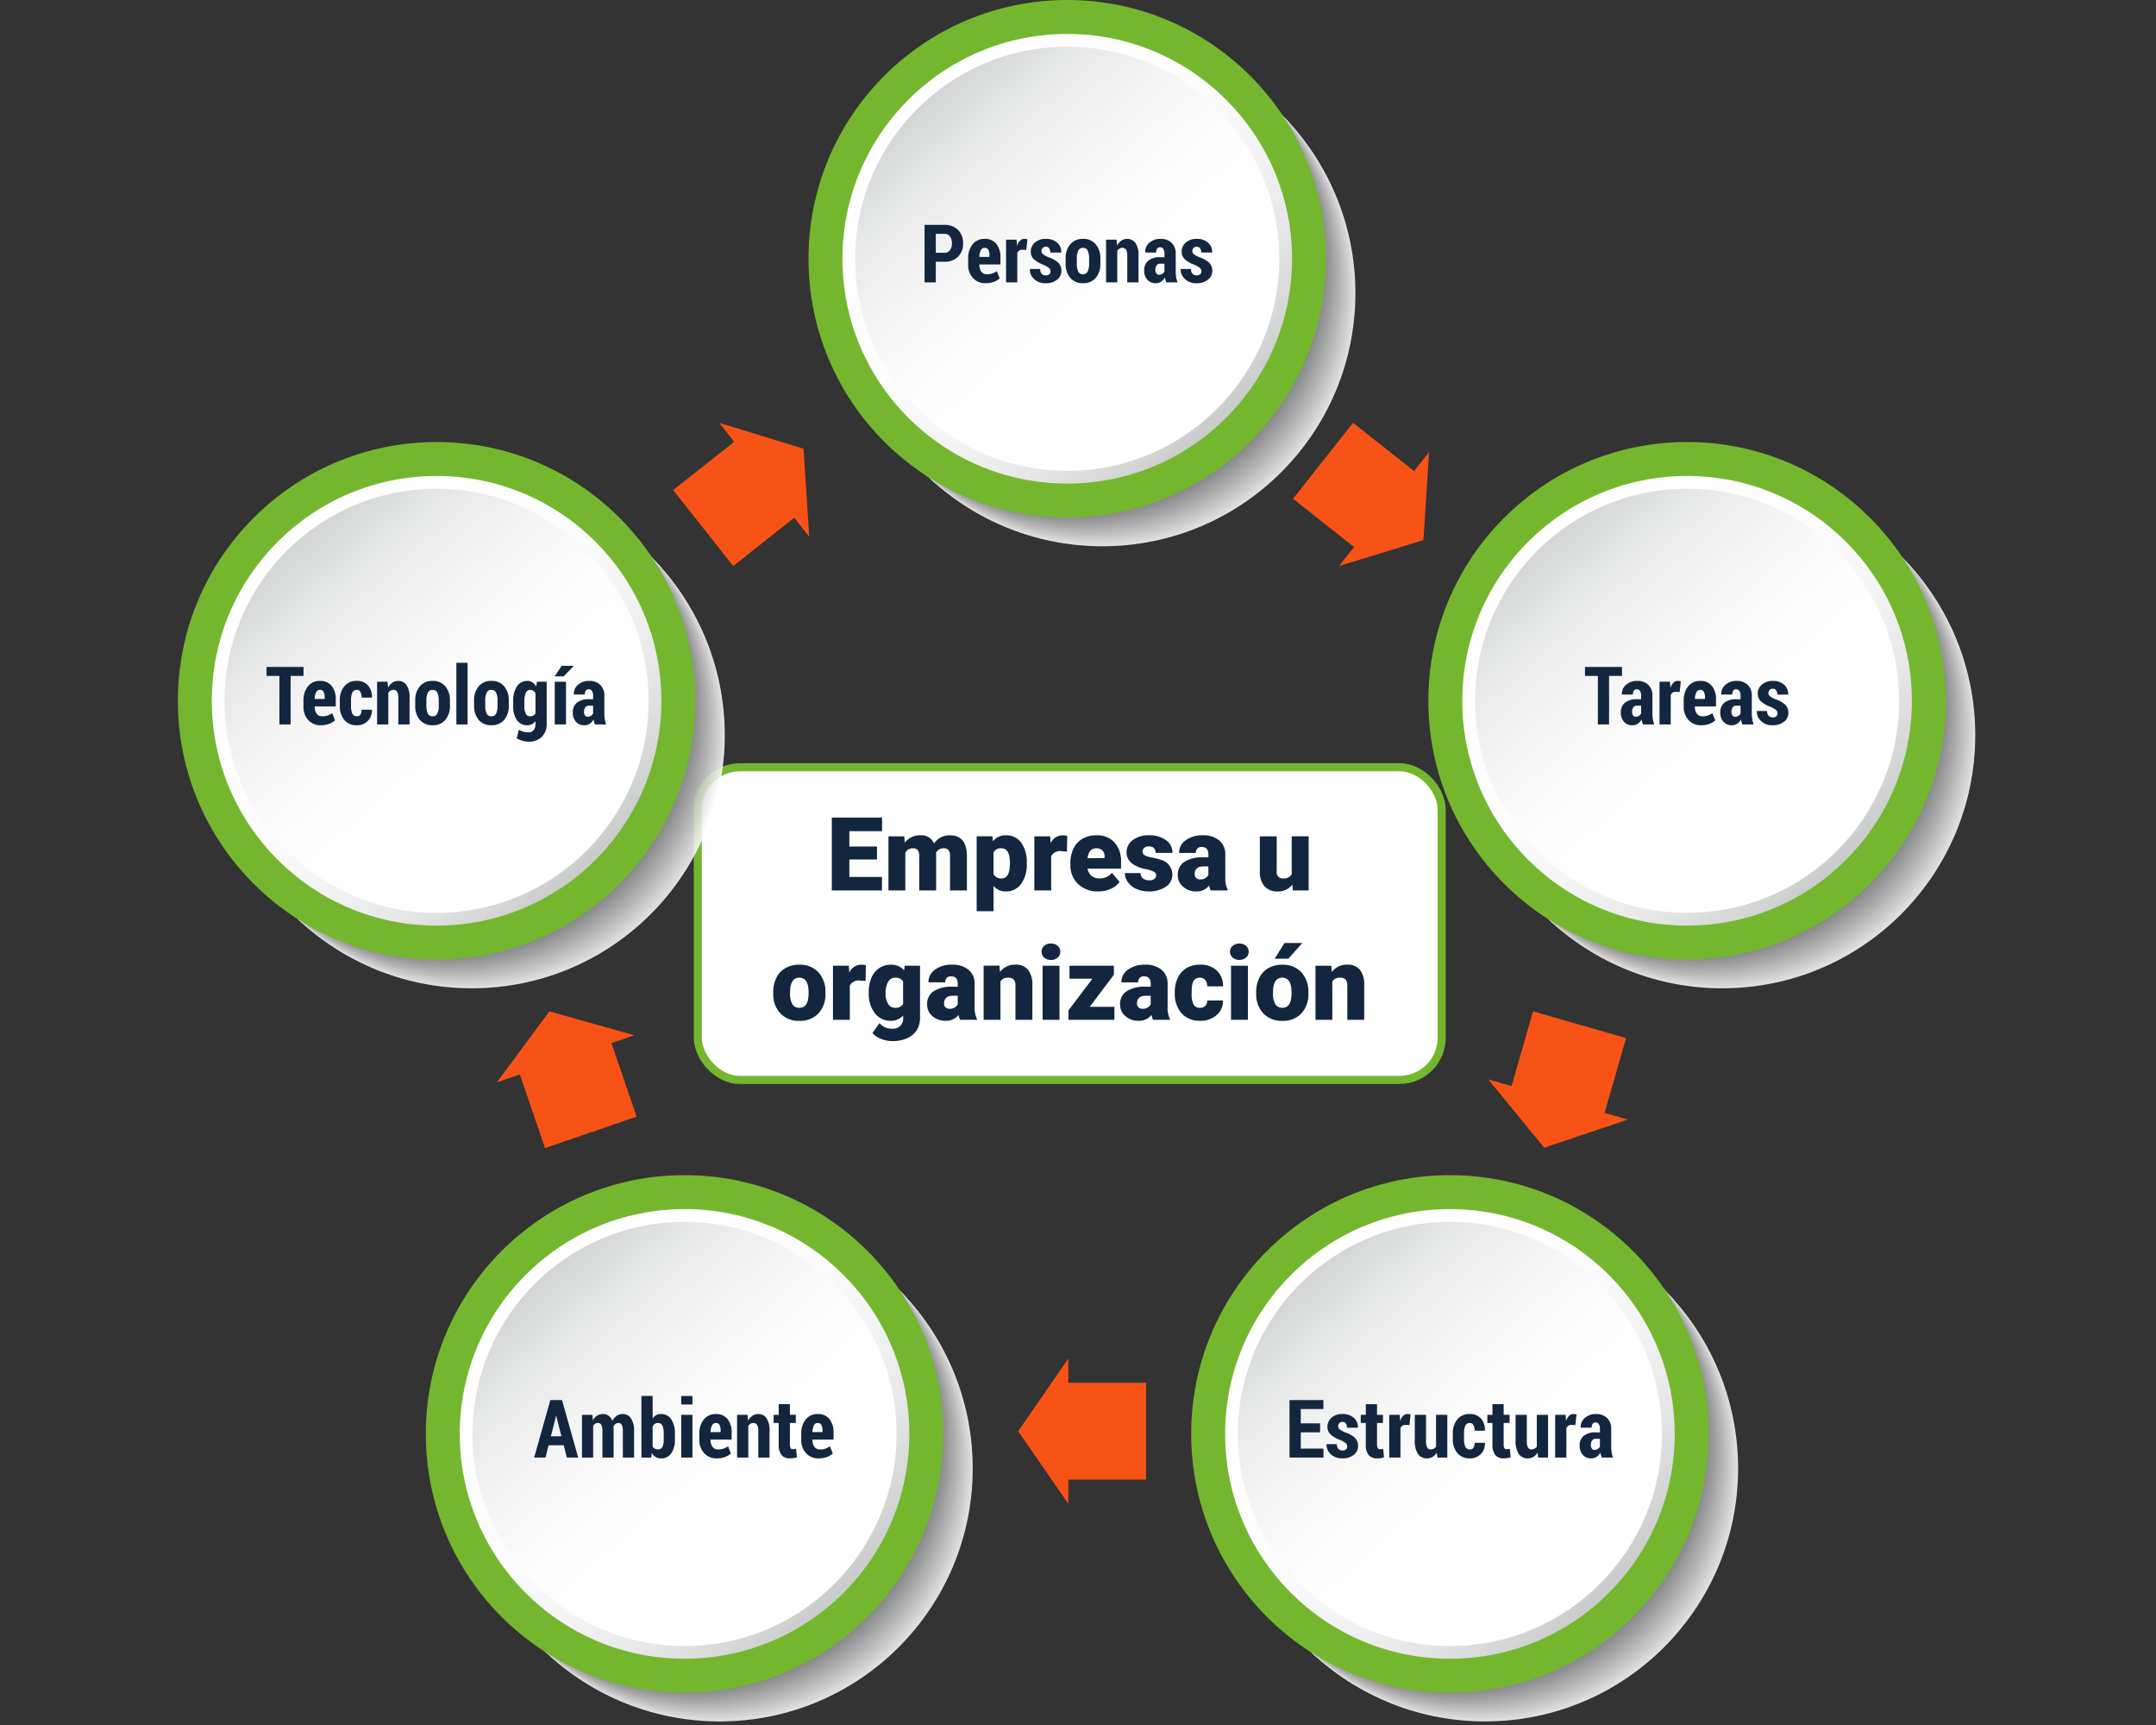 <svg xmlns="http://www.w3.org/2000/svg" xmlns:xlink="http://www.w3.org/1999/xlink" width="400" height="320" viewBox="0 0 400 320">
  <rect x="0" y="0" width="400" height="320" fill="#333333" stroke="none"/>
  <defs>
    <linearGradient id="linear-gradient" x1="0.156" y1="0.147" x2="0.841" y2="0.85" gradientUnits="objectBoundingBox">
      <stop offset="0" stop-color="#fff"/>
      <stop offset="0.399" stop-color="#fcfcfc"/>
      <stop offset="0.619" stop-color="#f4f4f4"/>
      <stop offset="0.796" stop-color="#e6e7e7"/>
      <stop offset="0.948" stop-color="#d3d5d5"/>
      <stop offset="1" stop-color="#cbcdcd"/>
    </linearGradient>
    <linearGradient id="linear-gradient-2" x1="0.711" y1="0.833" x2="0.089" y2="0.124" xlink:href="#linear-gradient"/>
    <linearGradient id="linear-gradient-4" x1="0.714" y1="0.83" x2="0.092" y2="0.12" xlink:href="#linear-gradient"/>
    <linearGradient id="linear-gradient-6" x1="0.714" y1="0.837" x2="0.092" y2="0.127" xlink:href="#linear-gradient"/>
    <linearGradient id="linear-gradient-8" x1="0.718" y1="0.836" x2="0.096" y2="0.126" xlink:href="#linear-gradient"/>
    <linearGradient id="linear-gradient-10" x1="0.718" y1="0.831" x2="0.096" y2="0.121" xlink:href="#linear-gradient"/>
  </defs>
  <g id="Grupo_107412" data-name="Grupo 107412" transform="translate(-600 -1627)">
    <rect id="Rectángulo_36773" data-name="Rectángulo 36773" width="400" height="320" transform="translate(600 1627)" fill="none"/>
    <g id="Grupo_107411" data-name="Grupo 107411" transform="translate(-84.665 1438.697)">
      <rect id="Rectángulo_37000" data-name="Rectángulo 37000" width="138" height="58" rx="7.821" transform="translate(814.131 330.638)" fill="#fff" stroke="#75b62f" stroke-miterlimit="11" stroke-width="1.5"/>
      <g id="Grupo_107402" data-name="Grupo 107402">
        <g id="Grupo_107401" data-name="Grupo 107401" opacity="0.85" style="mix-blend-mode: multiply;isolation: isolate">
          <circle id="Elipse_4761" data-name="Elipse 4761" cx="46.941" cy="46.941" r="46.941" transform="translate(842.249 195.757)" fill="#fff"/>
          <circle id="Elipse_4762" data-name="Elipse 4762" cx="46.941" cy="46.941" r="46.941" transform="translate(842.121 195.631)" fill="#fdfdfd"/>
          <circle id="Elipse_4763" data-name="Elipse 4763" cx="46.941" cy="46.941" r="46.941" transform="translate(841.994 195.506)" fill="#fafafa"/>
          <circle id="Elipse_4764" data-name="Elipse 4764" cx="46.941" cy="46.941" r="46.941" transform="translate(841.866 195.38)" fill="#f8f8f8"/>
          <circle id="Elipse_4765" data-name="Elipse 4765" cx="46.941" cy="46.941" r="46.941" transform="translate(841.738 195.255)" fill="#f6f6f6"/>
          <circle id="Elipse_4766" data-name="Elipse 4766" cx="46.941" cy="46.941" r="46.941" transform="translate(841.61 195.13)" fill="#f3f3f4"/>
          <circle id="Elipse_4767" data-name="Elipse 4767" cx="46.941" cy="46.941" r="46.941" transform="translate(841.482 195.004)" fill="#f1f1f1"/>
          <circle id="Elipse_4768" data-name="Elipse 4768" cx="46.941" cy="46.941" r="46.941" transform="translate(841.354 194.879)" fill="#efefef"/>
          <circle id="Elipse_4769" data-name="Elipse 4769" cx="46.941" cy="46.941" r="46.941" transform="translate(841.226 194.754)" fill="#ececed"/>
          <circle id="Elipse_4770" data-name="Elipse 4770" cx="46.941" cy="46.941" r="46.941" transform="translate(841.098 194.628)" fill="#eaeaea"/>
          <circle id="Elipse_4771" data-name="Elipse 4771" cx="46.941" cy="46.941" r="46.941" transform="translate(840.97 194.503)" fill="#e7e8e8"/>
          <circle id="Elipse_4772" data-name="Elipse 4772" cx="46.941" cy="46.941" r="46.941" transform="translate(840.842 194.378)" fill="#e5e5e6"/>
          <circle id="Elipse_4773" data-name="Elipse 4773" cx="46.941" cy="46.941" r="46.941" transform="translate(840.715 194.252)" fill="#e3e3e3"/>
          <circle id="Elipse_4774" data-name="Elipse 4774" cx="46.941" cy="46.941" r="46.941" transform="translate(840.587 194.127)" fill="#e0e1e1"/>
          <circle id="Elipse_4775" data-name="Elipse 4775" cx="46.941" cy="46.941" r="46.941" transform="translate(840.459 194.002)" fill="#dededf"/>
          <circle id="Elipse_4776" data-name="Elipse 4776" cx="46.941" cy="46.941" r="46.941" transform="translate(840.331 193.876)" fill="#dcdcdd"/>
          <circle id="Elipse_4777" data-name="Elipse 4777" cx="46.941" cy="46.941" r="46.941" transform="translate(840.203 193.751)" fill="#d9dada"/>
          <circle id="Elipse_4778" data-name="Elipse 4778" cx="46.941" cy="46.941" r="46.941" transform="translate(840.075 193.626)" fill="#d7d7d8"/>
          <circle id="Elipse_4779" data-name="Elipse 4779" cx="46.941" cy="46.941" r="46.941" transform="translate(839.947 193.5)" fill="#d5d5d6"/>
          <circle id="Elipse_4780" data-name="Elipse 4780" cx="46.941" cy="46.941" r="46.941" transform="translate(839.819 193.375)" fill="#d2d3d3"/>
          <circle id="Elipse_4781" data-name="Elipse 4781" cx="46.941" cy="46.941" r="46.941" transform="translate(839.691 193.25)" fill="#d0d0d1"/>
          <circle id="Elipse_4782" data-name="Elipse 4782" cx="46.941" cy="46.941" r="46.941" transform="translate(839.564 193.124)" fill="#cececf"/>
          <circle id="Elipse_4783" data-name="Elipse 4783" cx="46.941" cy="46.941" r="46.941" transform="translate(839.436 192.999)" fill="#cbcccd"/>
          <circle id="Elipse_4784" data-name="Elipse 4784" cx="46.941" cy="46.941" r="46.941" transform="translate(839.308 192.874)" fill="#c9c9ca"/>
          <circle id="Elipse_4785" data-name="Elipse 4785" cx="46.941" cy="46.941" r="46.941" transform="translate(839.18 192.748)" fill="#c7c7c8"/>
          <circle id="Elipse_4786" data-name="Elipse 4786" cx="46.941" cy="46.941" r="46.941" transform="translate(839.052 192.623)" fill="#c4c5c6"/>
          <circle id="Elipse_4787" data-name="Elipse 4787" cx="46.941" cy="46.941" r="46.941" transform="translate(838.924 192.498)" fill="#c2c2c3"/>
          <circle id="Elipse_4788" data-name="Elipse 4788" cx="46.941" cy="46.941" r="46.941" transform="translate(838.796 192.372)" fill="#bfc0c1"/>
          <circle id="Elipse_4789" data-name="Elipse 4789" cx="46.941" cy="46.941" r="46.941" transform="translate(838.668 192.247)" fill="#bdbebf"/>
          <circle id="Elipse_4790" data-name="Elipse 4790" cx="46.941" cy="46.941" r="46.941" transform="translate(838.54 192.121)" fill="#bbbbbc"/>
          <circle id="Elipse_4791" data-name="Elipse 4791" cx="46.941" cy="46.941" r="46.941" transform="translate(838.412 191.996)" fill="#b8b9ba"/>
          <circle id="Elipse_4792" data-name="Elipse 4792" cx="46.941" cy="46.941" r="46.941" transform="translate(838.285 191.871)" fill="#b6b7b8"/>
          <circle id="Elipse_4793" data-name="Elipse 4793" cx="46.941" cy="46.941" r="46.941" transform="translate(838.157 191.745)" fill="#b4b4b6"/>
          <circle id="Elipse_4794" data-name="Elipse 4794" cx="46.941" cy="46.941" r="46.941" transform="translate(838.029 191.62)" fill="#b1b2b3"/>
          <circle id="Elipse_4795" data-name="Elipse 4795" cx="46.941" cy="46.941" r="46.941" transform="translate(837.901 191.495)" fill="#afb0b1"/>
          <circle id="Elipse_4796" data-name="Elipse 4796" cx="46.941" cy="46.941" r="46.941" transform="translate(837.773 191.369)" fill="#adadaf"/>
          <circle id="Elipse_4797" data-name="Elipse 4797" cx="46.941" cy="46.941" r="46.941" transform="translate(837.645 191.244)" fill="#aaabac"/>
          <circle id="Elipse_4798" data-name="Elipse 4798" cx="46.941" cy="46.941" r="46.941" transform="translate(837.517 191.119)" fill="#a8a9aa"/>
          <circle id="Elipse_4799" data-name="Elipse 4799" cx="46.941" cy="46.941" r="46.941" transform="translate(837.389 190.993)" fill="#a6a6a8"/>
          <circle id="Elipse_4800" data-name="Elipse 4800" cx="46.941" cy="46.941" r="46.941" transform="translate(837.261 190.868)" fill="#a3a4a6"/>
          <circle id="Elipse_4801" data-name="Elipse 4801" cx="46.941" cy="46.941" r="46.941" transform="translate(837.133 190.743)" fill="#a1a2a3"/>
          <circle id="Elipse_4802" data-name="Elipse 4802" cx="46.941" cy="46.941" r="46.941" transform="translate(837.006 190.617)" fill="#9f9fa1"/>
          <circle id="Elipse_4803" data-name="Elipse 4803" cx="46.941" cy="46.941" r="46.941" transform="translate(836.878 190.492)" fill="#9c9d9f"/>
          <circle id="Elipse_4804" data-name="Elipse 4804" cx="46.941" cy="46.941" r="46.941" transform="translate(836.75 190.367)" fill="#9a9b9c"/>
          <circle id="Elipse_4805" data-name="Elipse 4805" cx="46.941" cy="46.941" r="46.941" transform="translate(836.622 190.241)" fill="#97989a"/>
          <circle id="Elipse_4806" data-name="Elipse 4806" cx="46.941" cy="46.941" r="46.941" transform="translate(836.494 190.116)" fill="#959698"/>
          <circle id="Elipse_4807" data-name="Elipse 4807" cx="46.941" cy="46.941" r="46.941" transform="translate(836.366 189.991)" fill="#939495"/>
          <circle id="Elipse_4808" data-name="Elipse 4808" cx="46.941" cy="46.941" r="46.941" transform="translate(836.238 189.865)" fill="#909193"/>
          <circle id="Elipse_4809" data-name="Elipse 4809" cx="46.941" cy="46.941" r="46.941" transform="translate(836.11 189.74)" fill="#8e8f91"/>
          <circle id="Elipse_4810" data-name="Elipse 4810" cx="46.941" cy="46.941" r="46.941" transform="translate(835.982 189.615)" fill="#8c8d8f"/>
          <circle id="Elipse_4811" data-name="Elipse 4811" cx="46.941" cy="46.941" r="46.941" transform="translate(835.854 189.489)" fill="#898a8c"/>
          <circle id="Elipse_4812" data-name="Elipse 4812" cx="46.941" cy="46.941" r="46.941" transform="translate(835.727 189.364)" fill="#87888a"/>
        </g>
        <circle id="Elipse_4813" data-name="Elipse 4813" cx="48.002" cy="48.002" r="48.002" transform="translate(834.665 188.303)" fill="#75b62f"/>
        <circle id="Elipse_4814" data-name="Elipse 4814" cx="41.706" cy="41.706" r="41.706" transform="translate(840.962 194.599)" fill="url(#linear-gradient)"/>
        <circle id="Elipse_4815" data-name="Elipse 4815" cx="39.336" cy="39.336" r="39.336" transform="translate(843.332 196.969)" fill="url(#linear-gradient-2)"/>
        <path id="Trazado_156542" data-name="Trazado 156542" d="M-24.382-3.831V0H-26.47V-10.664h3.706a3.362,3.362,0,0,1,2.52.944,3.386,3.386,0,0,1,.923,2.473,3.376,3.376,0,0,1-.927,2.477,3.372,3.372,0,0,1-2.516.94Zm0-1.663h1.619a1.174,1.174,0,0,0,1.018-.492,2.093,2.093,0,0,0,.352-1.248A2.174,2.174,0,0,0-21.742-8.5,1.163,1.163,0,0,0-22.764-9h-1.619Zm9.25,5.647A3.026,3.026,0,0,1-17.5-.828,3.572,3.572,0,0,1-18.384-3.3V-4.417a4.09,4.09,0,0,1,.817-2.629,2.729,2.729,0,0,1,2.26-1.025,2.626,2.626,0,0,1,2.153.93,3.884,3.884,0,0,1,.762,2.534v1.274h-3.918V-3.3a2.19,2.19,0,0,0,.355,1.289,1.224,1.224,0,0,0,1.073.505,2.864,2.864,0,0,0,.952-.132,5.009,5.009,0,0,0,.872-.439l.527,1.326A3.142,3.142,0,0,1-13.627-.1,4.262,4.262,0,0,1-15.132.154Zm-.176-6.562a.773.773,0,0,0-.732.456A2.959,2.959,0,0,0-16.3-4.724h1.868v-.294a2.113,2.113,0,0,0-.205-1.026A.707.707,0,0,0-15.308-6.409Zm7.705.381-.784-.022a.888.888,0,0,0-.546.161,1.024,1.024,0,0,0-.333.454V0h-2.08V-7.925H-9.4l.081,1.062.037.015a2.161,2.161,0,0,1,.531-.9,1.113,1.113,0,0,1,.795-.326,1.85,1.85,0,0,1,.3.026,2.015,2.015,0,0,1,.275.062Zm4.5,3.955a.769.769,0,0,0-.264-.582,4.438,4.438,0,0,0-1.011-.6A5.329,5.329,0,0,1-6.163-4.27a1.924,1.924,0,0,1-.6-1.465,2.139,2.139,0,0,1,.765-1.652A2.923,2.923,0,0,1-3.97-8.071a3.03,3.03,0,0,1,2.1.7,2.218,2.218,0,0,1,.754,1.794l-.022.044H-3.142a1.357,1.357,0,0,0-.205-.791.716.716,0,0,0-.63-.293.79.79,0,0,0-.571.227.737.737,0,0,0-.234.549.736.736,0,0,0,.234.568,4.721,4.721,0,0,0,1.018.59A4.936,4.936,0,0,1-1.685-3.673a2.031,2.031,0,0,1,.6,1.527A2.026,2.026,0,0,1-1.89-.491,3.287,3.287,0,0,1-4.006.154a2.929,2.929,0,0,1-2.168-.8,2.357,2.357,0,0,1-.762-1.8l.015-.044h1.9a1.293,1.293,0,0,0,.293.908,1.039,1.039,0,0,0,.769.278.9.9,0,0,0,.637-.205A.734.734,0,0,0-3.1-2.073ZM-.293-4.446A3.94,3.94,0,0,1,.553-7.057,2.915,2.915,0,0,1,2.922-8.071,2.926,2.926,0,0,1,5.3-7.057a3.929,3.929,0,0,1,.85,2.611v.981A3.908,3.908,0,0,1,5.3-.85a2.932,2.932,0,0,1-2.366,1,2.938,2.938,0,0,1-2.377-1A3.919,3.919,0,0,1-.293-3.464Zm2.073.978A3.308,3.308,0,0,0,2.036-2.03a.913.913,0,0,0,.894.521A.9.9,0,0,0,3.8-2.033a3.272,3.272,0,0,0,.26-1.434V-4.45A3.28,3.28,0,0,0,3.8-5.877a.906.906,0,0,0-.883-.532.906.906,0,0,0-.883.535A3.285,3.285,0,0,0,1.78-4.45ZM9.148-7.925l.088,1.091a2.641,2.641,0,0,1,.809-.912A1.843,1.843,0,0,1,11.1-8.071a1.835,1.835,0,0,1,1.556.762,4.034,4.034,0,0,1,.568,2.4V0H11.14V-4.92a2.125,2.125,0,0,0-.231-1.155.808.808,0,0,0-.714-.334.948.948,0,0,0-.513.147,1.25,1.25,0,0,0-.4.4V0H7.207V-7.925ZM18.391,0a3.556,3.556,0,0,1-.157-.432,3.528,3.528,0,0,1-.106-.476,2.477,2.477,0,0,1-.714.773,1.685,1.685,0,0,1-.978.289,2.026,2.026,0,0,1-1.571-.645,2.451,2.451,0,0,1-.59-1.721,2.256,2.256,0,0,1,.751-1.809,3.344,3.344,0,0,1,2.23-.645h.784V-5.31a1.593,1.593,0,0,0-.209-.89.7.7,0,0,0-.626-.311.6.6,0,0,0-.527.249,1.252,1.252,0,0,0-.176.725l-2.014-.007-.022-.044a2.172,2.172,0,0,1,.765-1.758,3.03,3.03,0,0,1,2.113-.725,2.828,2.828,0,0,1,2.01.721A2.673,2.673,0,0,1,20.127-5.3v3.208A6.942,6.942,0,0,0,20.208-1a5.946,5.946,0,0,0,.249,1ZM17.036-1.414a1.071,1.071,0,0,0,.582-.168,1.25,1.25,0,0,0,.421-.432V-3.472h-.784a.758.758,0,0,0-.688.33,1.514,1.514,0,0,0-.212.835,1.061,1.061,0,0,0,.183.645A.586.586,0,0,0,17.036-1.414ZM24.9-2.073a.769.769,0,0,0-.264-.582,4.438,4.438,0,0,0-1.011-.6A5.329,5.329,0,0,1,21.83-4.27a1.924,1.924,0,0,1-.6-1.465A2.139,2.139,0,0,1,22-7.386a2.923,2.923,0,0,1,2.025-.685,3.03,3.03,0,0,1,2.1.7,2.218,2.218,0,0,1,.754,1.794l-.022.044H24.851a1.357,1.357,0,0,0-.205-.791.716.716,0,0,0-.63-.293.79.79,0,0,0-.571.227.737.737,0,0,0-.234.549.736.736,0,0,0,.234.568,4.721,4.721,0,0,0,1.018.59,4.936,4.936,0,0,1,1.846,1.007,2.031,2.031,0,0,1,.6,1.527A2.026,2.026,0,0,1,26.1-.491a3.287,3.287,0,0,1-2.117.645,2.929,2.929,0,0,1-2.168-.8,2.357,2.357,0,0,1-.762-1.8l.015-.044h1.9a1.293,1.293,0,0,0,.293.908,1.039,1.039,0,0,0,.769.278.9.9,0,0,0,.637-.205A.734.734,0,0,0,24.9-2.073Z" transform="translate(882.667 240.688)" fill="#12263f"/>
      </g>
      <g id="Grupo_107404" data-name="Grupo 107404">
        <g id="Grupo_107403" data-name="Grupo 107403" opacity="0.85" style="mix-blend-mode: multiply;isolation: isolate">
          <circle id="Elipse_4816" data-name="Elipse 4816" cx="46.941" cy="46.941" r="46.941" transform="translate(957.249 277.757)" fill="#fff"/>
          <circle id="Elipse_4817" data-name="Elipse 4817" cx="46.941" cy="46.941" r="46.941" transform="translate(957.121 277.631)" fill="#fdfdfd"/>
          <circle id="Elipse_4818" data-name="Elipse 4818" cx="46.941" cy="46.941" r="46.941" transform="translate(956.994 277.506)" fill="#fafafa"/>
          <circle id="Elipse_4819" data-name="Elipse 4819" cx="46.941" cy="46.941" r="46.941" transform="translate(956.866 277.38)" fill="#f8f8f8"/>
          <circle id="Elipse_4820" data-name="Elipse 4820" cx="46.941" cy="46.941" r="46.941" transform="translate(956.738 277.255)" fill="#f6f6f6"/>
          <circle id="Elipse_4821" data-name="Elipse 4821" cx="46.941" cy="46.941" r="46.941" transform="translate(956.61 277.13)" fill="#f3f3f4"/>
          <circle id="Elipse_4822" data-name="Elipse 4822" cx="46.941" cy="46.941" r="46.941" transform="translate(956.482 277.004)" fill="#f1f1f1"/>
          <circle id="Elipse_4823" data-name="Elipse 4823" cx="46.941" cy="46.941" r="46.941" transform="translate(956.354 276.879)" fill="#efefef"/>
          <circle id="Elipse_4824" data-name="Elipse 4824" cx="46.941" cy="46.941" r="46.941" transform="translate(956.226 276.754)" fill="#ececed"/>
          <circle id="Elipse_4825" data-name="Elipse 4825" cx="46.941" cy="46.941" r="46.941" transform="translate(956.098 276.628)" fill="#eaeaea"/>
          <circle id="Elipse_4826" data-name="Elipse 4826" cx="46.941" cy="46.941" r="46.941" transform="translate(955.97 276.503)" fill="#e7e8e8"/>
          <circle id="Elipse_4827" data-name="Elipse 4827" cx="46.941" cy="46.941" r="46.941" transform="translate(955.842 276.378)" fill="#e5e5e6"/>
          <circle id="Elipse_4828" data-name="Elipse 4828" cx="46.941" cy="46.941" r="46.941" transform="translate(955.715 276.252)" fill="#e3e3e3"/>
          <circle id="Elipse_4829" data-name="Elipse 4829" cx="46.941" cy="46.941" r="46.941" transform="translate(955.587 276.127)" fill="#e0e1e1"/>
          <circle id="Elipse_4830" data-name="Elipse 4830" cx="46.941" cy="46.941" r="46.941" transform="translate(955.459 276.002)" fill="#dededf"/>
          <circle id="Elipse_4831" data-name="Elipse 4831" cx="46.941" cy="46.941" r="46.941" transform="translate(955.331 275.876)" fill="#dcdcdd"/>
          <circle id="Elipse_4832" data-name="Elipse 4832" cx="46.941" cy="46.941" r="46.941" transform="translate(955.203 275.751)" fill="#d9dada"/>
          <circle id="Elipse_4833" data-name="Elipse 4833" cx="46.941" cy="46.941" r="46.941" transform="translate(955.075 275.626)" fill="#d7d7d8"/>
          <circle id="Elipse_4834" data-name="Elipse 4834" cx="46.941" cy="46.941" r="46.941" transform="translate(954.947 275.5)" fill="#d5d5d6"/>
          <circle id="Elipse_4835" data-name="Elipse 4835" cx="46.941" cy="46.941" r="46.941" transform="translate(954.819 275.375)" fill="#d2d3d3"/>
          <circle id="Elipse_4836" data-name="Elipse 4836" cx="46.941" cy="46.941" r="46.941" transform="translate(954.691 275.25)" fill="#d0d0d1"/>
          <circle id="Elipse_4837" data-name="Elipse 4837" cx="46.941" cy="46.941" r="46.941" transform="translate(954.564 275.124)" fill="#cececf"/>
          <circle id="Elipse_4838" data-name="Elipse 4838" cx="46.941" cy="46.941" r="46.941" transform="translate(954.436 274.999)" fill="#cbcccd"/>
          <circle id="Elipse_4839" data-name="Elipse 4839" cx="46.941" cy="46.941" r="46.941" transform="translate(954.308 274.874)" fill="#c9c9ca"/>
          <circle id="Elipse_4840" data-name="Elipse 4840" cx="46.941" cy="46.941" r="46.941" transform="translate(954.18 274.748)" fill="#c7c7c8"/>
          <circle id="Elipse_4841" data-name="Elipse 4841" cx="46.941" cy="46.941" r="46.941" transform="translate(954.052 274.623)" fill="#c4c5c6"/>
          <circle id="Elipse_4842" data-name="Elipse 4842" cx="46.941" cy="46.941" r="46.941" transform="translate(953.924 274.498)" fill="#c2c2c3"/>
          <circle id="Elipse_4843" data-name="Elipse 4843" cx="46.941" cy="46.941" r="46.941" transform="translate(953.796 274.372)" fill="#bfc0c1"/>
          <circle id="Elipse_4844" data-name="Elipse 4844" cx="46.941" cy="46.941" r="46.941" transform="translate(953.668 274.247)" fill="#bdbebf"/>
          <circle id="Elipse_4845" data-name="Elipse 4845" cx="46.941" cy="46.941" r="46.941" transform="translate(953.54 274.121)" fill="#bbbbbc"/>
          <circle id="Elipse_4846" data-name="Elipse 4846" cx="46.941" cy="46.941" r="46.941" transform="translate(953.412 273.996)" fill="#b8b9ba"/>
          <circle id="Elipse_4847" data-name="Elipse 4847" cx="46.941" cy="46.941" r="46.941" transform="translate(953.285 273.871)" fill="#b6b7b8"/>
          <circle id="Elipse_4848" data-name="Elipse 4848" cx="46.941" cy="46.941" r="46.941" transform="translate(953.157 273.745)" fill="#b4b4b6"/>
          <circle id="Elipse_4849" data-name="Elipse 4849" cx="46.941" cy="46.941" r="46.941" transform="translate(953.029 273.62)" fill="#b1b2b3"/>
          <circle id="Elipse_4850" data-name="Elipse 4850" cx="46.941" cy="46.941" r="46.941" transform="translate(952.901 273.495)" fill="#afb0b1"/>
          <circle id="Elipse_4851" data-name="Elipse 4851" cx="46.941" cy="46.941" r="46.941" transform="translate(952.773 273.369)" fill="#adadaf"/>
          <circle id="Elipse_4852" data-name="Elipse 4852" cx="46.941" cy="46.941" r="46.941" transform="translate(952.645 273.244)" fill="#aaabac"/>
          <circle id="Elipse_4853" data-name="Elipse 4853" cx="46.941" cy="46.941" r="46.941" transform="translate(952.517 273.119)" fill="#a8a9aa"/>
          <circle id="Elipse_4854" data-name="Elipse 4854" cx="46.941" cy="46.941" r="46.941" transform="translate(952.389 272.993)" fill="#a6a6a8"/>
          <circle id="Elipse_4855" data-name="Elipse 4855" cx="46.941" cy="46.941" r="46.941" transform="translate(952.261 272.868)" fill="#a3a4a6"/>
          <circle id="Elipse_4856" data-name="Elipse 4856" cx="46.941" cy="46.941" r="46.941" transform="translate(952.133 272.743)" fill="#a1a2a3"/>
          <circle id="Elipse_4857" data-name="Elipse 4857" cx="46.941" cy="46.941" r="46.941" transform="translate(952.006 272.617)" fill="#9f9fa1"/>
          <circle id="Elipse_4858" data-name="Elipse 4858" cx="46.941" cy="46.941" r="46.941" transform="translate(951.878 272.492)" fill="#9c9d9f"/>
          <circle id="Elipse_4859" data-name="Elipse 4859" cx="46.941" cy="46.941" r="46.941" transform="translate(951.75 272.367)" fill="#9a9b9c"/>
          <circle id="Elipse_4860" data-name="Elipse 4860" cx="46.941" cy="46.941" r="46.941" transform="translate(951.622 272.241)" fill="#97989a"/>
          <circle id="Elipse_4861" data-name="Elipse 4861" cx="46.941" cy="46.941" r="46.941" transform="translate(951.494 272.116)" fill="#959698"/>
          <circle id="Elipse_4862" data-name="Elipse 4862" cx="46.941" cy="46.941" r="46.941" transform="translate(951.366 271.991)" fill="#939495"/>
          <circle id="Elipse_4863" data-name="Elipse 4863" cx="46.941" cy="46.941" r="46.941" transform="translate(951.238 271.865)" fill="#909193"/>
          <circle id="Elipse_4864" data-name="Elipse 4864" cx="46.941" cy="46.941" r="46.941" transform="translate(951.11 271.74)" fill="#8e8f91"/>
          <circle id="Elipse_4865" data-name="Elipse 4865" cx="46.941" cy="46.941" r="46.941" transform="translate(950.982 271.615)" fill="#8c8d8f"/>
          <circle id="Elipse_4866" data-name="Elipse 4866" cx="46.941" cy="46.941" r="46.941" transform="translate(950.854 271.489)" fill="#898a8c"/>
          <circle id="Elipse_4867" data-name="Elipse 4867" cx="46.941" cy="46.941" r="46.941" transform="translate(950.727 271.364)" fill="#87888a"/>
        </g>
        <circle id="Elipse_4868" data-name="Elipse 4868" cx="48.002" cy="48.002" r="48.002" transform="translate(949.665 270.303)" fill="#75b62f"/>
        <circle id="Elipse_4869" data-name="Elipse 4869" cx="41.706" cy="41.706" r="41.706" transform="translate(955.962 276.599)" fill="url(#linear-gradient)"/>
        <circle id="Elipse_4870" data-name="Elipse 4870" cx="39.336" cy="39.336" r="39.336" transform="translate(958.332 278.969)" fill="url(#linear-gradient-4)"/>
        <path id="Trazado_156543" data-name="Trazado 156543" d="M-12.074-9h-2.4V0h-2.08V-9h-2.388v-1.663h6.87Zm3.9,9a3.556,3.556,0,0,1-.157-.432,3.528,3.528,0,0,1-.106-.476,2.477,2.477,0,0,1-.714.773,1.685,1.685,0,0,1-.978.289A2.026,2.026,0,0,1-11.7-.491a2.451,2.451,0,0,1-.59-1.721,2.256,2.256,0,0,1,.751-1.809,3.344,3.344,0,0,1,2.23-.645h.784V-5.31A1.593,1.593,0,0,0-8.73-6.2a.7.7,0,0,0-.626-.311.6.6,0,0,0-.527.249,1.252,1.252,0,0,0-.176.725l-2.014-.007-.022-.044a2.172,2.172,0,0,1,.765-1.758,3.03,3.03,0,0,1,2.113-.725,2.828,2.828,0,0,1,2.01.721A2.673,2.673,0,0,1-6.434-5.3v3.208A6.942,6.942,0,0,0-6.354-1,5.946,5.946,0,0,0-6.1,0ZM-9.525-1.414a1.071,1.071,0,0,0,.582-.168,1.25,1.25,0,0,0,.421-.432V-3.472h-.784a.758.758,0,0,0-.688.33,1.514,1.514,0,0,0-.212.835,1.061,1.061,0,0,0,.183.645A.586.586,0,0,0-9.525-1.414Zm8.152-4.614-.784-.022a.888.888,0,0,0-.546.161,1.024,1.024,0,0,0-.333.454V0h-2.08V-7.925h1.941l.081,1.062.037.015a2.161,2.161,0,0,1,.531-.9,1.113,1.113,0,0,1,.795-.326,1.85,1.85,0,0,1,.3.026,2.015,2.015,0,0,1,.275.062Zm4,6.182A3.026,3.026,0,0,1,.253-.828,3.572,3.572,0,0,1-.626-3.3V-4.417A4.09,4.09,0,0,1,.19-7.046,2.729,2.729,0,0,1,2.45-8.071a2.626,2.626,0,0,1,2.153.93,3.884,3.884,0,0,1,.762,2.534v1.274H1.447V-3.3A2.19,2.19,0,0,0,1.8-2.014a1.224,1.224,0,0,0,1.073.505,2.864,2.864,0,0,0,.952-.132A5.009,5.009,0,0,0,4.7-2.08L5.226-.754A3.142,3.142,0,0,1,4.131-.1,4.262,4.262,0,0,1,2.626.154ZM2.45-6.409a.773.773,0,0,0-.732.456,2.959,2.959,0,0,0-.264,1.228H3.322v-.294a2.113,2.113,0,0,0-.205-1.026A.707.707,0,0,0,2.45-6.409ZM10.272,0a3.556,3.556,0,0,1-.157-.432,3.528,3.528,0,0,1-.106-.476,2.477,2.477,0,0,1-.714.773,1.685,1.685,0,0,1-.978.289A2.026,2.026,0,0,1,6.746-.491a2.451,2.451,0,0,1-.59-1.721,2.256,2.256,0,0,1,.751-1.809,3.344,3.344,0,0,1,2.23-.645h.784V-5.31a1.593,1.593,0,0,0-.209-.89.7.7,0,0,0-.626-.311.6.6,0,0,0-.527.249,1.252,1.252,0,0,0-.176.725L6.368-5.544l-.022-.044a2.172,2.172,0,0,1,.765-1.758,3.03,3.03,0,0,1,2.113-.725,2.828,2.828,0,0,1,2.01.721A2.673,2.673,0,0,1,12.008-5.3v3.208A6.942,6.942,0,0,0,12.089-1a5.946,5.946,0,0,0,.249,1ZM8.917-1.414A1.071,1.071,0,0,0,9.5-1.582a1.25,1.25,0,0,0,.421-.432V-3.472H9.137a.758.758,0,0,0-.688.33,1.514,1.514,0,0,0-.212.835,1.061,1.061,0,0,0,.183.645A.586.586,0,0,0,8.917-1.414Zm7.859-.659a.769.769,0,0,0-.264-.582,4.438,4.438,0,0,0-1.011-.6A5.329,5.329,0,0,1,13.711-4.27a1.924,1.924,0,0,1-.6-1.465,2.139,2.139,0,0,1,.765-1.652A2.923,2.923,0,0,1,15.9-8.071a3.03,3.03,0,0,1,2.1.7,2.218,2.218,0,0,1,.754,1.794l-.022.044H16.732a1.357,1.357,0,0,0-.205-.791.716.716,0,0,0-.63-.293.79.79,0,0,0-.571.227.737.737,0,0,0-.234.549.736.736,0,0,0,.234.568,4.721,4.721,0,0,0,1.018.59A4.936,4.936,0,0,1,18.19-3.673a2.031,2.031,0,0,1,.6,1.527,2.026,2.026,0,0,1-.806,1.655,3.287,3.287,0,0,1-2.117.645,2.929,2.929,0,0,1-2.168-.8,2.357,2.357,0,0,1-.762-1.8l.015-.044h1.9a1.293,1.293,0,0,0,.293.908,1.039,1.039,0,0,0,.769.278.9.9,0,0,0,.637-.205A.734.734,0,0,0,16.776-2.073Z" transform="translate(997.667 322.688)" fill="#12263f"/>
      </g>
      <g id="Grupo_107406" data-name="Grupo 107406">
        <g id="Grupo_107405" data-name="Grupo 107405" opacity="0.85" style="mix-blend-mode: multiply;isolation: isolate">
          <circle id="Elipse_4871" data-name="Elipse 4871" cx="46.941" cy="46.941" r="46.941" transform="translate(725.249 277.757)" fill="#fff"/>
          <circle id="Elipse_4872" data-name="Elipse 4872" cx="46.941" cy="46.941" r="46.941" transform="translate(725.121 277.631)" fill="#fdfdfd"/>
          <circle id="Elipse_4873" data-name="Elipse 4873" cx="46.941" cy="46.941" r="46.941" transform="translate(724.994 277.506)" fill="#fafafa"/>
          <circle id="Elipse_4874" data-name="Elipse 4874" cx="46.941" cy="46.941" r="46.941" transform="translate(724.866 277.38)" fill="#f8f8f8"/>
          <circle id="Elipse_4875" data-name="Elipse 4875" cx="46.941" cy="46.941" r="46.941" transform="translate(724.738 277.255)" fill="#f6f6f6"/>
          <circle id="Elipse_4876" data-name="Elipse 4876" cx="46.941" cy="46.941" r="46.941" transform="translate(724.61 277.13)" fill="#f3f3f4"/>
          <circle id="Elipse_4877" data-name="Elipse 4877" cx="46.941" cy="46.941" r="46.941" transform="translate(724.482 277.004)" fill="#f1f1f1"/>
          <circle id="Elipse_4878" data-name="Elipse 4878" cx="46.941" cy="46.941" r="46.941" transform="translate(724.354 276.879)" fill="#efefef"/>
          <circle id="Elipse_4879" data-name="Elipse 4879" cx="46.941" cy="46.941" r="46.941" transform="translate(724.226 276.754)" fill="#ececed"/>
          <circle id="Elipse_4880" data-name="Elipse 4880" cx="46.941" cy="46.941" r="46.941" transform="translate(724.098 276.628)" fill="#eaeaea"/>
          <circle id="Elipse_4881" data-name="Elipse 4881" cx="46.941" cy="46.941" r="46.941" transform="translate(723.97 276.503)" fill="#e7e8e8"/>
          <circle id="Elipse_4882" data-name="Elipse 4882" cx="46.941" cy="46.941" r="46.941" transform="translate(723.842 276.378)" fill="#e5e5e6"/>
          <circle id="Elipse_4883" data-name="Elipse 4883" cx="46.941" cy="46.941" r="46.941" transform="translate(723.715 276.252)" fill="#e3e3e3"/>
          <circle id="Elipse_4884" data-name="Elipse 4884" cx="46.941" cy="46.941" r="46.941" transform="translate(723.587 276.127)" fill="#e0e1e1"/>
          <circle id="Elipse_4885" data-name="Elipse 4885" cx="46.941" cy="46.941" r="46.941" transform="translate(723.459 276.002)" fill="#dededf"/>
          <circle id="Elipse_4886" data-name="Elipse 4886" cx="46.941" cy="46.941" r="46.941" transform="translate(723.331 275.876)" fill="#dcdcdd"/>
          <circle id="Elipse_4887" data-name="Elipse 4887" cx="46.941" cy="46.941" r="46.941" transform="translate(723.203 275.751)" fill="#d9dada"/>
          <circle id="Elipse_4888" data-name="Elipse 4888" cx="46.941" cy="46.941" r="46.941" transform="translate(723.075 275.626)" fill="#d7d7d8"/>
          <circle id="Elipse_4889" data-name="Elipse 4889" cx="46.941" cy="46.941" r="46.941" transform="translate(722.947 275.5)" fill="#d5d5d6"/>
          <circle id="Elipse_4890" data-name="Elipse 4890" cx="46.941" cy="46.941" r="46.941" transform="translate(722.819 275.375)" fill="#d2d3d3"/>
          <circle id="Elipse_4891" data-name="Elipse 4891" cx="46.941" cy="46.941" r="46.941" transform="translate(722.691 275.25)" fill="#d0d0d1"/>
          <circle id="Elipse_4892" data-name="Elipse 4892" cx="46.941" cy="46.941" r="46.941" transform="translate(722.564 275.124)" fill="#cececf"/>
          <circle id="Elipse_4893" data-name="Elipse 4893" cx="46.941" cy="46.941" r="46.941" transform="translate(722.436 274.999)" fill="#cbcccd"/>
          <circle id="Elipse_4894" data-name="Elipse 4894" cx="46.941" cy="46.941" r="46.941" transform="translate(722.308 274.874)" fill="#c9c9ca"/>
          <circle id="Elipse_4895" data-name="Elipse 4895" cx="46.941" cy="46.941" r="46.941" transform="translate(722.18 274.748)" fill="#c7c7c8"/>
          <circle id="Elipse_4896" data-name="Elipse 4896" cx="46.941" cy="46.941" r="46.941" transform="translate(722.052 274.623)" fill="#c4c5c6"/>
          <circle id="Elipse_4897" data-name="Elipse 4897" cx="46.941" cy="46.941" r="46.941" transform="translate(721.924 274.498)" fill="#c2c2c3"/>
          <circle id="Elipse_4898" data-name="Elipse 4898" cx="46.941" cy="46.941" r="46.941" transform="translate(721.796 274.372)" fill="#bfc0c1"/>
          <circle id="Elipse_4899" data-name="Elipse 4899" cx="46.941" cy="46.941" r="46.941" transform="translate(721.668 274.247)" fill="#bdbebf"/>
          <circle id="Elipse_4900" data-name="Elipse 4900" cx="46.941" cy="46.941" r="46.941" transform="translate(721.54 274.121)" fill="#bbbbbc"/>
          <circle id="Elipse_4901" data-name="Elipse 4901" cx="46.941" cy="46.941" r="46.941" transform="translate(721.412 273.996)" fill="#b8b9ba"/>
          <circle id="Elipse_4902" data-name="Elipse 4902" cx="46.941" cy="46.941" r="46.941" transform="translate(721.285 273.871)" fill="#b6b7b8"/>
          <circle id="Elipse_4903" data-name="Elipse 4903" cx="46.941" cy="46.941" r="46.941" transform="translate(721.157 273.745)" fill="#b4b4b6"/>
          <circle id="Elipse_4904" data-name="Elipse 4904" cx="46.941" cy="46.941" r="46.941" transform="translate(721.029 273.62)" fill="#b1b2b3"/>
          <circle id="Elipse_4905" data-name="Elipse 4905" cx="46.941" cy="46.941" r="46.941" transform="translate(720.901 273.495)" fill="#afb0b1"/>
          <circle id="Elipse_4906" data-name="Elipse 4906" cx="46.941" cy="46.941" r="46.941" transform="translate(720.773 273.369)" fill="#adadaf"/>
          <circle id="Elipse_4907" data-name="Elipse 4907" cx="46.941" cy="46.941" r="46.941" transform="translate(720.645 273.244)" fill="#aaabac"/>
          <circle id="Elipse_4908" data-name="Elipse 4908" cx="46.941" cy="46.941" r="46.941" transform="translate(720.517 273.119)" fill="#a8a9aa"/>
          <circle id="Elipse_4909" data-name="Elipse 4909" cx="46.941" cy="46.941" r="46.941" transform="translate(720.389 272.993)" fill="#a6a6a8"/>
          <circle id="Elipse_4910" data-name="Elipse 4910" cx="46.941" cy="46.941" r="46.941" transform="translate(720.261 272.868)" fill="#a3a4a6"/>
          <circle id="Elipse_4911" data-name="Elipse 4911" cx="46.941" cy="46.941" r="46.941" transform="translate(720.133 272.743)" fill="#a1a2a3"/>
          <circle id="Elipse_4912" data-name="Elipse 4912" cx="46.941" cy="46.941" r="46.941" transform="translate(720.006 272.617)" fill="#9f9fa1"/>
          <circle id="Elipse_4913" data-name="Elipse 4913" cx="46.941" cy="46.941" r="46.941" transform="translate(719.878 272.492)" fill="#9c9d9f"/>
          <circle id="Elipse_4914" data-name="Elipse 4914" cx="46.941" cy="46.941" r="46.941" transform="translate(719.75 272.367)" fill="#9a9b9c"/>
          <circle id="Elipse_4915" data-name="Elipse 4915" cx="46.941" cy="46.941" r="46.941" transform="translate(719.622 272.241)" fill="#97989a"/>
          <circle id="Elipse_4916" data-name="Elipse 4916" cx="46.941" cy="46.941" r="46.941" transform="translate(719.494 272.116)" fill="#959698"/>
          <circle id="Elipse_4917" data-name="Elipse 4917" cx="46.941" cy="46.941" r="46.941" transform="translate(719.366 271.991)" fill="#939495"/>
          <circle id="Elipse_4918" data-name="Elipse 4918" cx="46.941" cy="46.941" r="46.941" transform="translate(719.238 271.865)" fill="#909193"/>
          <circle id="Elipse_4919" data-name="Elipse 4919" cx="46.941" cy="46.941" r="46.941" transform="translate(719.11 271.74)" fill="#8e8f91"/>
          <circle id="Elipse_4920" data-name="Elipse 4920" cx="46.941" cy="46.941" r="46.941" transform="translate(718.982 271.615)" fill="#8c8d8f"/>
          <circle id="Elipse_4921" data-name="Elipse 4921" cx="46.941" cy="46.941" r="46.941" transform="translate(718.854 271.489)" fill="#898a8c"/>
          <circle id="Elipse_4922" data-name="Elipse 4922" cx="46.941" cy="46.941" r="46.941" transform="translate(718.727 271.364)" fill="#87888a"/>
        </g>
        <circle id="Elipse_4923" data-name="Elipse 4923" cx="48.002" cy="48.002" r="48.002" transform="translate(717.665 270.303)" fill="#75b62f"/>
        <circle id="Elipse_4924" data-name="Elipse 4924" cx="41.706" cy="41.706" r="41.706" transform="translate(723.962 276.599)" fill="url(#linear-gradient)"/>
        <circle id="Elipse_4925" data-name="Elipse 4925" cx="39.336" cy="39.336" r="39.336" transform="translate(726.332 278.969)" fill="url(#linear-gradient-6)"/>
        <path id="Trazado_156546" data-name="Trazado 156546" d="M-24.683-9h-2.4V0h-2.08V-9h-2.388v-1.663h6.87Zm3.23,9.155a3.026,3.026,0,0,1-2.373-.981A3.572,3.572,0,0,1-24.7-3.3V-4.417a4.09,4.09,0,0,1,.817-2.629,2.729,2.729,0,0,1,2.26-1.025,2.626,2.626,0,0,1,2.153.93,3.884,3.884,0,0,1,.762,2.534v1.274h-3.918V-3.3a2.19,2.19,0,0,0,.355,1.289,1.224,1.224,0,0,0,1.073.505,2.864,2.864,0,0,0,.952-.132,5.009,5.009,0,0,0,.872-.439l.527,1.326A3.142,3.142,0,0,1-19.948-.1,4.262,4.262,0,0,1-21.453.154Zm-.176-6.562a.773.773,0,0,0-.732.456,2.959,2.959,0,0,0-.264,1.228h1.868v-.294a2.113,2.113,0,0,0-.205-1.026A.707.707,0,0,0-21.628-6.409Zm6.855,4.9a.727.727,0,0,0,.641-.315,1.6,1.6,0,0,0,.216-.908h1.89l.022.044A2.715,2.715,0,0,1-12.77-.645a2.694,2.694,0,0,1-2,.8,2.882,2.882,0,0,1-2.362-1,3.953,3.953,0,0,1-.824-2.593V-4.46a4,4,0,0,1,.82-2.6,2.849,2.849,0,0,1,2.351-1.014,2.64,2.64,0,0,1,2.047.828A3.1,3.1,0,0,1-12-5.01l-.015.037h-1.9a2.164,2.164,0,0,0-.216-1.042.7.7,0,0,0-.656-.394.857.857,0,0,0-.857.528,3.545,3.545,0,0,0-.234,1.416v1.02a3.5,3.5,0,0,0,.234,1.423A.871.871,0,0,0-14.773-1.509ZM-9.1-7.925l.088,1.091A2.641,2.641,0,0,1-8.2-7.745a1.843,1.843,0,0,1,1.058-.326,1.835,1.835,0,0,1,1.556.762,4.034,4.034,0,0,1,.568,2.4V0H-7.1V-4.92a2.125,2.125,0,0,0-.231-1.155.808.808,0,0,0-.714-.334.948.948,0,0,0-.513.147,1.25,1.25,0,0,0-.4.4V0h-2.08V-7.925Zm5.134,3.479a3.94,3.94,0,0,1,.846-2.611A2.915,2.915,0,0,1-.747-8.071,2.926,2.926,0,0,1,1.626-7.057a3.929,3.929,0,0,1,.85,2.611v.981A3.908,3.908,0,0,1,1.626-.85,2.932,2.932,0,0,1-.74.154a2.938,2.938,0,0,1-2.377-1,3.919,3.919,0,0,1-.846-2.615Zm2.073.978A3.308,3.308,0,0,0-1.633-2.03a.913.913,0,0,0,.894.521.9.9,0,0,0,.875-.524A3.272,3.272,0,0,0,.4-3.467V-4.45a3.28,3.28,0,0,0-.26-1.427.906.906,0,0,0-.883-.532.906.906,0,0,0-.883.535A3.285,3.285,0,0,0-1.89-4.45ZM5.75,0H3.669V-11.426H5.75Zm1.2-4.446A3.94,3.94,0,0,1,7.8-7.057a2.915,2.915,0,0,1,2.369-1.014,2.926,2.926,0,0,1,2.373,1.014,3.929,3.929,0,0,1,.85,2.611v.981a3.908,3.908,0,0,1-.85,2.615,2.932,2.932,0,0,1-2.366,1A2.938,2.938,0,0,1,7.8-.85a3.919,3.919,0,0,1-.846-2.615Zm2.073.978A3.308,3.308,0,0,0,9.28-2.03a.913.913,0,0,0,.894.521.9.9,0,0,0,.875-.524,3.272,3.272,0,0,0,.26-1.434V-4.45a3.28,3.28,0,0,0-.26-1.427.906.906,0,0,0-.883-.532.906.906,0,0,0-.883.535,3.285,3.285,0,0,0-.26,1.423Zm5.186-.861a4.786,4.786,0,0,1,.692-2.71,2.217,2.217,0,0,1,1.952-1.033,1.643,1.643,0,0,1,.93.267,2.356,2.356,0,0,1,.7.765l.132-.886h1.809V-.154a3.305,3.305,0,0,1-.9,2.457,3.366,3.366,0,0,1-2.479.9,3.991,3.991,0,0,1-1.091-.165,5.013,5.013,0,0,1-1.077-.443l.366-1.6a3.725,3.725,0,0,0,.85.352,3.572,3.572,0,0,0,.938.117,1.188,1.188,0,0,0,.989-.414,1.9,1.9,0,0,0,.33-1.2V-.615a2.018,2.018,0,0,1-.667.575,1.8,1.8,0,0,1-.842.194A2.247,2.247,0,0,1,14.9-.809a4.285,4.285,0,0,1-.688-2.545Zm2.08.979A3.02,3.02,0,0,0,16.538-2a.864.864,0,0,0,.835.488,1.18,1.18,0,0,0,.568-.132,1.084,1.084,0,0,0,.406-.389V-5.785a1.28,1.28,0,0,0-.4-.455.974.974,0,0,0-.56-.161.869.869,0,0,0-.842.568,3.712,3.712,0,0,0-.256,1.507ZM24.009,0H21.921V-7.925h2.087ZM23.2-10.862h2.19l.022.044-1.824,1.9-1.677,0ZM29.385,0a3.556,3.556,0,0,1-.157-.432,3.528,3.528,0,0,1-.106-.476,2.477,2.477,0,0,1-.714.773,1.685,1.685,0,0,1-.978.289,2.026,2.026,0,0,1-1.571-.645,2.451,2.451,0,0,1-.59-1.721,2.256,2.256,0,0,1,.751-1.809,3.344,3.344,0,0,1,2.23-.645h.784V-5.31a1.593,1.593,0,0,0-.209-.89.7.7,0,0,0-.626-.311.6.6,0,0,0-.527.249,1.252,1.252,0,0,0-.176.725l-2.014-.007-.022-.044a2.172,2.172,0,0,1,.765-1.758,3.03,3.03,0,0,1,2.113-.725,2.828,2.828,0,0,1,2.01.721A2.673,2.673,0,0,1,31.121-5.3v3.208A6.942,6.942,0,0,0,31.2-1a5.946,5.946,0,0,0,.249,1ZM28.03-1.414a1.071,1.071,0,0,0,.582-.168,1.25,1.25,0,0,0,.421-.432V-3.472H28.25a.758.758,0,0,0-.688.33,1.514,1.514,0,0,0-.212.835,1.061,1.061,0,0,0,.183.645A.586.586,0,0,0,28.03-1.414Z" transform="translate(765.667 322.688)" fill="#12263f"/>
      </g>
      <g id="Grupo_107408" data-name="Grupo 107408">
        <g id="Grupo_107407" data-name="Grupo 107407" opacity="0.85" style="mix-blend-mode: multiply;isolation: isolate">
          <circle id="Elipse_4926" data-name="Elipse 4926" cx="46.941" cy="46.941" r="46.941" transform="translate(771.249 413.757)" fill="#fff"/>
          <circle id="Elipse_4927" data-name="Elipse 4927" cx="46.941" cy="46.941" r="46.941" transform="translate(771.121 413.631)" fill="#fdfdfd"/>
          <circle id="Elipse_4928" data-name="Elipse 4928" cx="46.941" cy="46.941" r="46.941" transform="translate(770.994 413.506)" fill="#fafafa"/>
          <circle id="Elipse_4929" data-name="Elipse 4929" cx="46.941" cy="46.941" r="46.941" transform="translate(770.866 413.38)" fill="#f8f8f8"/>
          <circle id="Elipse_4930" data-name="Elipse 4930" cx="46.941" cy="46.941" r="46.941" transform="translate(770.738 413.255)" fill="#f6f6f6"/>
          <circle id="Elipse_4931" data-name="Elipse 4931" cx="46.941" cy="46.941" r="46.941" transform="translate(770.61 413.13)" fill="#f3f3f4"/>
          <circle id="Elipse_4932" data-name="Elipse 4932" cx="46.941" cy="46.941" r="46.941" transform="translate(770.482 413.004)" fill="#f1f1f1"/>
          <circle id="Elipse_4933" data-name="Elipse 4933" cx="46.941" cy="46.941" r="46.941" transform="translate(770.354 412.879)" fill="#efefef"/>
          <circle id="Elipse_4934" data-name="Elipse 4934" cx="46.941" cy="46.941" r="46.941" transform="translate(770.226 412.754)" fill="#ececed"/>
          <circle id="Elipse_4935" data-name="Elipse 4935" cx="46.941" cy="46.941" r="46.941" transform="translate(770.098 412.628)" fill="#eaeaea"/>
          <circle id="Elipse_4936" data-name="Elipse 4936" cx="46.941" cy="46.941" r="46.941" transform="translate(769.97 412.503)" fill="#e7e8e8"/>
          <circle id="Elipse_4937" data-name="Elipse 4937" cx="46.941" cy="46.941" r="46.941" transform="translate(769.842 412.378)" fill="#e5e5e6"/>
          <circle id="Elipse_4938" data-name="Elipse 4938" cx="46.941" cy="46.941" r="46.941" transform="translate(769.715 412.252)" fill="#e3e3e3"/>
          <circle id="Elipse_4939" data-name="Elipse 4939" cx="46.941" cy="46.941" r="46.941" transform="translate(769.587 412.127)" fill="#e0e1e1"/>
          <circle id="Elipse_4940" data-name="Elipse 4940" cx="46.941" cy="46.941" r="46.941" transform="translate(769.459 412.002)" fill="#dededf"/>
          <circle id="Elipse_4941" data-name="Elipse 4941" cx="46.941" cy="46.941" r="46.941" transform="translate(769.331 411.876)" fill="#dcdcdd"/>
          <circle id="Elipse_4942" data-name="Elipse 4942" cx="46.941" cy="46.941" r="46.941" transform="translate(769.203 411.751)" fill="#d9dada"/>
          <circle id="Elipse_4943" data-name="Elipse 4943" cx="46.941" cy="46.941" r="46.941" transform="translate(769.075 411.626)" fill="#d7d7d8"/>
          <circle id="Elipse_4944" data-name="Elipse 4944" cx="46.941" cy="46.941" r="46.941" transform="translate(768.947 411.5)" fill="#d5d5d6"/>
          <circle id="Elipse_4945" data-name="Elipse 4945" cx="46.941" cy="46.941" r="46.941" transform="translate(768.819 411.375)" fill="#d2d3d3"/>
          <circle id="Elipse_4946" data-name="Elipse 4946" cx="46.941" cy="46.941" r="46.941" transform="translate(768.691 411.25)" fill="#d0d0d1"/>
          <circle id="Elipse_4947" data-name="Elipse 4947" cx="46.941" cy="46.941" r="46.941" transform="translate(768.564 411.124)" fill="#cececf"/>
          <circle id="Elipse_4948" data-name="Elipse 4948" cx="46.941" cy="46.941" r="46.941" transform="translate(768.436 410.999)" fill="#cbcccd"/>
          <circle id="Elipse_4949" data-name="Elipse 4949" cx="46.941" cy="46.941" r="46.941" transform="translate(768.308 410.874)" fill="#c9c9ca"/>
          <circle id="Elipse_4950" data-name="Elipse 4950" cx="46.941" cy="46.941" r="46.941" transform="translate(768.18 410.748)" fill="#c7c7c8"/>
          <circle id="Elipse_4951" data-name="Elipse 4951" cx="46.941" cy="46.941" r="46.941" transform="translate(768.052 410.623)" fill="#c4c5c6"/>
          <circle id="Elipse_4952" data-name="Elipse 4952" cx="46.941" cy="46.941" r="46.941" transform="translate(767.924 410.498)" fill="#c2c2c3"/>
          <circle id="Elipse_4953" data-name="Elipse 4953" cx="46.941" cy="46.941" r="46.941" transform="translate(767.796 410.372)" fill="#bfc0c1"/>
          <circle id="Elipse_4954" data-name="Elipse 4954" cx="46.941" cy="46.941" r="46.941" transform="translate(767.668 410.247)" fill="#bdbebf"/>
          <circle id="Elipse_4955" data-name="Elipse 4955" cx="46.941" cy="46.941" r="46.941" transform="translate(767.54 410.121)" fill="#bbbbbc"/>
          <circle id="Elipse_4956" data-name="Elipse 4956" cx="46.941" cy="46.941" r="46.941" transform="translate(767.412 409.996)" fill="#b8b9ba"/>
          <circle id="Elipse_4957" data-name="Elipse 4957" cx="46.941" cy="46.941" r="46.941" transform="translate(767.285 409.871)" fill="#b6b7b8"/>
          <circle id="Elipse_4958" data-name="Elipse 4958" cx="46.941" cy="46.941" r="46.941" transform="translate(767.157 409.745)" fill="#b4b4b6"/>
          <circle id="Elipse_4959" data-name="Elipse 4959" cx="46.941" cy="46.941" r="46.941" transform="translate(767.029 409.62)" fill="#b1b2b3"/>
          <circle id="Elipse_4960" data-name="Elipse 4960" cx="46.941" cy="46.941" r="46.941" transform="translate(766.901 409.495)" fill="#afb0b1"/>
          <circle id="Elipse_4961" data-name="Elipse 4961" cx="46.941" cy="46.941" r="46.941" transform="translate(766.773 409.369)" fill="#adadaf"/>
          <circle id="Elipse_4962" data-name="Elipse 4962" cx="46.941" cy="46.941" r="46.941" transform="translate(766.645 409.244)" fill="#aaabac"/>
          <circle id="Elipse_4963" data-name="Elipse 4963" cx="46.941" cy="46.941" r="46.941" transform="translate(766.517 409.119)" fill="#a8a9aa"/>
          <circle id="Elipse_4964" data-name="Elipse 4964" cx="46.941" cy="46.941" r="46.941" transform="translate(766.389 408.993)" fill="#a6a6a8"/>
          <circle id="Elipse_4965" data-name="Elipse 4965" cx="46.941" cy="46.941" r="46.941" transform="translate(766.261 408.868)" fill="#a3a4a6"/>
          <circle id="Elipse_4966" data-name="Elipse 4966" cx="46.941" cy="46.941" r="46.941" transform="translate(766.133 408.743)" fill="#a1a2a3"/>
          <circle id="Elipse_4967" data-name="Elipse 4967" cx="46.941" cy="46.941" r="46.941" transform="translate(766.006 408.617)" fill="#9f9fa1"/>
          <circle id="Elipse_4968" data-name="Elipse 4968" cx="46.941" cy="46.941" r="46.941" transform="translate(765.878 408.492)" fill="#9c9d9f"/>
          <circle id="Elipse_4969" data-name="Elipse 4969" cx="46.941" cy="46.941" r="46.941" transform="translate(765.75 408.367)" fill="#9a9b9c"/>
          <circle id="Elipse_4970" data-name="Elipse 4970" cx="46.941" cy="46.941" r="46.941" transform="translate(765.622 408.241)" fill="#97989a"/>
          <circle id="Elipse_4971" data-name="Elipse 4971" cx="46.941" cy="46.941" r="46.941" transform="translate(765.494 408.116)" fill="#959698"/>
          <circle id="Elipse_4972" data-name="Elipse 4972" cx="46.941" cy="46.941" r="46.941" transform="translate(765.366 407.991)" fill="#939495"/>
          <circle id="Elipse_4973" data-name="Elipse 4973" cx="46.941" cy="46.941" r="46.941" transform="translate(765.238 407.865)" fill="#909193"/>
          <circle id="Elipse_4974" data-name="Elipse 4974" cx="46.941" cy="46.941" r="46.941" transform="translate(765.11 407.74)" fill="#8e8f91"/>
          <circle id="Elipse_4975" data-name="Elipse 4975" cx="46.941" cy="46.941" r="46.941" transform="translate(764.982 407.615)" fill="#8c8d8f"/>
          <circle id="Elipse_4976" data-name="Elipse 4976" cx="46.941" cy="46.941" r="46.941" transform="translate(764.854 407.489)" fill="#898a8c"/>
          <circle id="Elipse_4977" data-name="Elipse 4977" cx="46.941" cy="46.941" r="46.941" transform="translate(764.727 407.364)" fill="#87888a"/>
        </g>
        <circle id="Elipse_4978" data-name="Elipse 4978" cx="48.002" cy="48.002" r="48.002" transform="translate(763.665 406.303)" fill="#75b62f"/>
        <circle id="Elipse_4979" data-name="Elipse 4979" cx="41.706" cy="41.706" r="41.706" transform="translate(769.962 412.599)" fill="url(#linear-gradient)"/>
        <circle id="Elipse_4980" data-name="Elipse 4980" cx="39.336" cy="39.336" r="39.336" transform="translate(772.332 414.969)" fill="url(#linear-gradient-8)"/>
        <path id="Trazado_156545" data-name="Trazado 156545" d="M-22.412-2.278h-2.812L-25.8,0h-2.1l3-10.664h2.168l3,10.664h-2.1ZM-24.8-3.94h1.963L-23.8-7.712h-.044Zm7.712-3.984.081,1.011a2.361,2.361,0,0,1,.791-.857,2,2,0,0,1,1.091-.3,1.757,1.757,0,0,1,1.047.319,1.962,1.962,0,0,1,.681.97,2.482,2.482,0,0,1,.791-.952,1.923,1.923,0,0,1,1.128-.337,1.794,1.794,0,0,1,1.549.809A4.335,4.335,0,0,1-9.36-4.79V0h-2.087V-4.8a2.808,2.808,0,0,0-.2-1.265.659.659,0,0,0-.615-.348.867.867,0,0,0-.535.176,1.339,1.339,0,0,0-.388.484q.007.139.015.275t.007.282V0h-2.073V-4.8a2.766,2.766,0,0,0-.2-1.261.672.672,0,0,0-.626-.352.924.924,0,0,0-.509.143,1.258,1.258,0,0,0-.385.4V0h-2.073V-7.925Zm15.3,4.57A4.4,4.4,0,0,1-2.45-.8,2.218,2.218,0,0,1-4.395.154,1.805,1.805,0,0,1-5.365-.1,2.152,2.152,0,0,1-6.072-.85L-6.2,0H-8V-11.426h2.08v4.175a2.007,2.007,0,0,1,.656-.608,1.709,1.709,0,0,1,.853-.212,2.206,2.206,0,0,1,1.956.992,4.679,4.679,0,0,1,.667,2.648ZM-3.86-4.436a3.679,3.679,0,0,0-.231-1.452.851.851,0,0,0-.853-.521.985.985,0,0,0-.579.169,1.242,1.242,0,0,0-.4.477v3.7a.986.986,0,0,0,.392.407,1.2,1.2,0,0,0,.59.136.855.855,0,0,0,.853-.466A3.3,3.3,0,0,0-3.86-3.357ZM1.465,0H-.615V-7.925h2.08Zm0-9.836H-.615v-1.589h2.08ZM6,.154A3.026,3.026,0,0,1,3.625-.828,3.572,3.572,0,0,1,2.747-3.3V-4.417a4.09,4.09,0,0,1,.817-2.629,2.729,2.729,0,0,1,2.26-1.025,2.626,2.626,0,0,1,2.153.93,3.884,3.884,0,0,1,.762,2.534v1.274H4.819V-3.3a2.19,2.19,0,0,0,.355,1.289,1.224,1.224,0,0,0,1.073.505A2.864,2.864,0,0,0,7.2-1.641a5.009,5.009,0,0,0,.872-.439L8.6-.754A3.142,3.142,0,0,1,7.5-.1,4.262,4.262,0,0,1,6,.154ZM5.823-6.409a.773.773,0,0,0-.732.456,2.959,2.959,0,0,0-.264,1.228H6.694v-.294a2.113,2.113,0,0,0-.205-1.026A.707.707,0,0,0,5.823-6.409Zm5.867-1.516.088,1.091a2.641,2.641,0,0,1,.809-.912,1.843,1.843,0,0,1,1.058-.326A1.835,1.835,0,0,1,15.2-7.31a4.034,4.034,0,0,1,.568,2.4V0H13.682V-4.92a2.125,2.125,0,0,0-.231-1.155.808.808,0,0,0-.714-.334.948.948,0,0,0-.513.147,1.25,1.25,0,0,0-.4.4V0H9.749V-7.925ZM19.548-9.9v1.97h1.1v1.509h-1.1v3.977a1.3,1.3,0,0,0,.139.692.435.435,0,0,0,.381.209,2.4,2.4,0,0,0,.322-.018,2.357,2.357,0,0,0,.293-.062l.161,1.582a4.148,4.148,0,0,1-.63.146,4.741,4.741,0,0,1-.681.044A1.911,1.911,0,0,1,18-.465a2.987,2.987,0,0,1-.531-1.967V-6.416h-.937V-7.925h.938V-9.9ZM24.9.154a3.026,3.026,0,0,1-2.373-.981A3.572,3.572,0,0,1,21.65-3.3V-4.417a4.09,4.09,0,0,1,.817-2.629,2.729,2.729,0,0,1,2.26-1.025,2.626,2.626,0,0,1,2.153.93,3.884,3.884,0,0,1,.762,2.534v1.274H23.723V-3.3a2.19,2.19,0,0,0,.355,1.289,1.224,1.224,0,0,0,1.073.505,2.864,2.864,0,0,0,.952-.132,5.009,5.009,0,0,0,.872-.439L27.5-.754A3.142,3.142,0,0,1,26.407-.1,4.262,4.262,0,0,1,24.9.154Zm-.176-6.562a.773.773,0,0,0-.732.456,2.959,2.959,0,0,0-.264,1.228H25.6v-.294a2.113,2.113,0,0,0-.205-1.026A.707.707,0,0,0,24.727-6.409Z" transform="translate(811.667 458.688)" fill="#12263f"/>
      </g>
      <g id="Grupo_107410" data-name="Grupo 107410">
        <g id="Grupo_107409" data-name="Grupo 107409" opacity="0.85" style="mix-blend-mode: multiply;isolation: isolate">
          <circle id="Elipse_4981" data-name="Elipse 4981" cx="46.941" cy="46.941" r="46.941" transform="translate(913.249 413.757)" fill="#fff"/>
          <circle id="Elipse_4982" data-name="Elipse 4982" cx="46.941" cy="46.941" r="46.941" transform="translate(913.121 413.631)" fill="#fdfdfd"/>
          <circle id="Elipse_4983" data-name="Elipse 4983" cx="46.941" cy="46.941" r="46.941" transform="translate(912.994 413.506)" fill="#fafafa"/>
          <circle id="Elipse_4984" data-name="Elipse 4984" cx="46.941" cy="46.941" r="46.941" transform="translate(912.866 413.38)" fill="#f8f8f8"/>
          <circle id="Elipse_4985" data-name="Elipse 4985" cx="46.941" cy="46.941" r="46.941" transform="translate(912.738 413.255)" fill="#f6f6f6"/>
          <circle id="Elipse_4986" data-name="Elipse 4986" cx="46.941" cy="46.941" r="46.941" transform="translate(912.61 413.13)" fill="#f3f3f4"/>
          <circle id="Elipse_4987" data-name="Elipse 4987" cx="46.941" cy="46.941" r="46.941" transform="translate(912.482 413.004)" fill="#f1f1f1"/>
          <circle id="Elipse_4988" data-name="Elipse 4988" cx="46.941" cy="46.941" r="46.941" transform="translate(912.354 412.879)" fill="#efefef"/>
          <circle id="Elipse_4989" data-name="Elipse 4989" cx="46.941" cy="46.941" r="46.941" transform="translate(912.226 412.754)" fill="#ececed"/>
          <circle id="Elipse_4990" data-name="Elipse 4990" cx="46.941" cy="46.941" r="46.941" transform="translate(912.098 412.628)" fill="#eaeaea"/>
          <circle id="Elipse_4991" data-name="Elipse 4991" cx="46.941" cy="46.941" r="46.941" transform="translate(911.97 412.503)" fill="#e7e8e8"/>
          <circle id="Elipse_4992" data-name="Elipse 4992" cx="46.941" cy="46.941" r="46.941" transform="translate(911.842 412.378)" fill="#e5e5e6"/>
          <circle id="Elipse_4993" data-name="Elipse 4993" cx="46.941" cy="46.941" r="46.941" transform="translate(911.715 412.252)" fill="#e3e3e3"/>
          <circle id="Elipse_4994" data-name="Elipse 4994" cx="46.941" cy="46.941" r="46.941" transform="translate(911.587 412.127)" fill="#e0e1e1"/>
          <circle id="Elipse_4995" data-name="Elipse 4995" cx="46.941" cy="46.941" r="46.941" transform="translate(911.459 412.002)" fill="#dededf"/>
          <circle id="Elipse_4996" data-name="Elipse 4996" cx="46.941" cy="46.941" r="46.941" transform="translate(911.331 411.876)" fill="#dcdcdd"/>
          <circle id="Elipse_4997" data-name="Elipse 4997" cx="46.941" cy="46.941" r="46.941" transform="translate(911.203 411.751)" fill="#d9dada"/>
          <circle id="Elipse_4998" data-name="Elipse 4998" cx="46.941" cy="46.941" r="46.941" transform="translate(911.075 411.626)" fill="#d7d7d8"/>
          <circle id="Elipse_4999" data-name="Elipse 4999" cx="46.941" cy="46.941" r="46.941" transform="translate(910.947 411.5)" fill="#d5d5d6"/>
          <circle id="Elipse_5000" data-name="Elipse 5000" cx="46.941" cy="46.941" r="46.941" transform="translate(910.819 411.375)" fill="#d2d3d3"/>
          <circle id="Elipse_5001" data-name="Elipse 5001" cx="46.941" cy="46.941" r="46.941" transform="translate(910.691 411.25)" fill="#d0d0d1"/>
          <circle id="Elipse_5002" data-name="Elipse 5002" cx="46.941" cy="46.941" r="46.941" transform="translate(910.564 411.124)" fill="#cececf"/>
          <circle id="Elipse_5003" data-name="Elipse 5003" cx="46.941" cy="46.941" r="46.941" transform="translate(910.436 410.999)" fill="#cbcccd"/>
          <circle id="Elipse_5004" data-name="Elipse 5004" cx="46.941" cy="46.941" r="46.941" transform="translate(910.308 410.874)" fill="#c9c9ca"/>
          <circle id="Elipse_5005" data-name="Elipse 5005" cx="46.941" cy="46.941" r="46.941" transform="translate(910.18 410.748)" fill="#c7c7c8"/>
          <circle id="Elipse_5006" data-name="Elipse 5006" cx="46.941" cy="46.941" r="46.941" transform="translate(910.052 410.623)" fill="#c4c5c6"/>
          <circle id="Elipse_5007" data-name="Elipse 5007" cx="46.941" cy="46.941" r="46.941" transform="translate(909.924 410.498)" fill="#c2c2c3"/>
          <circle id="Elipse_5008" data-name="Elipse 5008" cx="46.941" cy="46.941" r="46.941" transform="translate(909.796 410.372)" fill="#bfc0c1"/>
          <circle id="Elipse_5009" data-name="Elipse 5009" cx="46.941" cy="46.941" r="46.941" transform="translate(909.668 410.247)" fill="#bdbebf"/>
          <circle id="Elipse_5010" data-name="Elipse 5010" cx="46.941" cy="46.941" r="46.941" transform="translate(909.54 410.121)" fill="#bbbbbc"/>
          <circle id="Elipse_5011" data-name="Elipse 5011" cx="46.941" cy="46.941" r="46.941" transform="translate(909.412 409.996)" fill="#b8b9ba"/>
          <circle id="Elipse_5012" data-name="Elipse 5012" cx="46.941" cy="46.941" r="46.941" transform="translate(909.285 409.871)" fill="#b6b7b8"/>
          <circle id="Elipse_5013" data-name="Elipse 5013" cx="46.941" cy="46.941" r="46.941" transform="translate(909.157 409.745)" fill="#b4b4b6"/>
          <circle id="Elipse_5014" data-name="Elipse 5014" cx="46.941" cy="46.941" r="46.941" transform="translate(909.029 409.62)" fill="#b1b2b3"/>
          <circle id="Elipse_5015" data-name="Elipse 5015" cx="46.941" cy="46.941" r="46.941" transform="translate(908.901 409.495)" fill="#afb0b1"/>
          <circle id="Elipse_5016" data-name="Elipse 5016" cx="46.941" cy="46.941" r="46.941" transform="translate(908.773 409.369)" fill="#adadaf"/>
          <circle id="Elipse_5017" data-name="Elipse 5017" cx="46.941" cy="46.941" r="46.941" transform="translate(908.645 409.244)" fill="#aaabac"/>
          <circle id="Elipse_5018" data-name="Elipse 5018" cx="46.941" cy="46.941" r="46.941" transform="translate(908.517 409.119)" fill="#a8a9aa"/>
          <circle id="Elipse_5019" data-name="Elipse 5019" cx="46.941" cy="46.941" r="46.941" transform="translate(908.389 408.993)" fill="#a6a6a8"/>
          <circle id="Elipse_5020" data-name="Elipse 5020" cx="46.941" cy="46.941" r="46.941" transform="translate(908.261 408.868)" fill="#a3a4a6"/>
          <circle id="Elipse_5021" data-name="Elipse 5021" cx="46.941" cy="46.941" r="46.941" transform="translate(908.133 408.743)" fill="#a1a2a3"/>
          <circle id="Elipse_5022" data-name="Elipse 5022" cx="46.941" cy="46.941" r="46.941" transform="translate(908.006 408.617)" fill="#9f9fa1"/>
          <circle id="Elipse_5023" data-name="Elipse 5023" cx="46.941" cy="46.941" r="46.941" transform="translate(907.878 408.492)" fill="#9c9d9f"/>
          <circle id="Elipse_5024" data-name="Elipse 5024" cx="46.941" cy="46.941" r="46.941" transform="translate(907.75 408.367)" fill="#9a9b9c"/>
          <circle id="Elipse_5025" data-name="Elipse 5025" cx="46.941" cy="46.941" r="46.941" transform="translate(907.622 408.241)" fill="#97989a"/>
          <circle id="Elipse_5026" data-name="Elipse 5026" cx="46.941" cy="46.941" r="46.941" transform="translate(907.494 408.116)" fill="#959698"/>
          <circle id="Elipse_5027" data-name="Elipse 5027" cx="46.941" cy="46.941" r="46.941" transform="translate(907.366 407.991)" fill="#939495"/>
          <circle id="Elipse_5028" data-name="Elipse 5028" cx="46.941" cy="46.941" r="46.941" transform="translate(907.238 407.865)" fill="#909193"/>
          <circle id="Elipse_5029" data-name="Elipse 5029" cx="46.941" cy="46.941" r="46.941" transform="translate(907.11 407.74)" fill="#8e8f91"/>
          <circle id="Elipse_5030" data-name="Elipse 5030" cx="46.941" cy="46.941" r="46.941" transform="translate(906.982 407.615)" fill="#8c8d8f"/>
          <circle id="Elipse_5031" data-name="Elipse 5031" cx="46.941" cy="46.941" r="46.941" transform="translate(906.854 407.489)" fill="#898a8c"/>
          <circle id="Elipse_5032" data-name="Elipse 5032" cx="46.941" cy="46.941" r="46.941" transform="translate(906.727 407.364)" fill="#87888a"/>
        </g>
        <circle id="Elipse_5033" data-name="Elipse 5033" cx="48.002" cy="48.002" r="48.002" transform="translate(905.665 406.303)" fill="#75b62f"/>
        <circle id="Elipse_5034" data-name="Elipse 5034" cx="41.706" cy="41.706" r="41.706" transform="translate(911.962 412.599)" fill="url(#linear-gradient)"/>
        <circle id="Elipse_5035" data-name="Elipse 5035" cx="39.336" cy="39.336" r="39.336" transform="translate(914.332 414.969)" fill="url(#linear-gradient-10)"/>
        <path id="Trazado_156544" data-name="Trazado 156544" d="M-24.089-4.68h-3.582v3.018h4.211V0h-6.3V-10.664h6.284V-9h-4.2v2.659h3.582Zm5.032,2.607a.769.769,0,0,0-.264-.582,4.438,4.438,0,0,0-1.011-.6A5.329,5.329,0,0,1-22.123-4.27a1.924,1.924,0,0,1-.6-1.465,2.139,2.139,0,0,1,.765-1.652,2.923,2.923,0,0,1,2.025-.685,3.03,3.03,0,0,1,2.1.7,2.218,2.218,0,0,1,.754,1.794l-.022.044H-19.1a1.357,1.357,0,0,0-.205-.791.716.716,0,0,0-.63-.293.79.79,0,0,0-.571.227.737.737,0,0,0-.234.549.736.736,0,0,0,.234.568,4.721,4.721,0,0,0,1.018.59,4.936,4.936,0,0,1,1.846,1.007,2.031,2.031,0,0,1,.6,1.527,2.026,2.026,0,0,1-.806,1.655,3.287,3.287,0,0,1-2.117.645,2.929,2.929,0,0,1-2.168-.8,2.357,2.357,0,0,1-.762-1.8l.015-.044h1.9a1.293,1.293,0,0,0,.293.908,1.039,1.039,0,0,0,.769.278.9.9,0,0,0,.637-.205A.734.734,0,0,0-19.058-2.073Zm5.53-7.822v1.97h1.1v1.509h-1.1v3.977a1.3,1.3,0,0,0,.139.692.435.435,0,0,0,.381.209,2.4,2.4,0,0,0,.322-.018,2.357,2.357,0,0,0,.293-.062l.161,1.582a4.148,4.148,0,0,1-.63.146,4.741,4.741,0,0,1-.681.044,1.911,1.911,0,0,1-1.534-.619,2.987,2.987,0,0,1-.531-1.967V-6.416h-.937V-7.925h.938V-9.9Zm6.013,3.867L-8.3-6.05a.888.888,0,0,0-.546.161,1.024,1.024,0,0,0-.333.454V0h-2.08V-7.925h1.941l.081,1.062.037.015a2.161,2.161,0,0,1,.531-.9,1.113,1.113,0,0,1,.795-.326,1.85,1.85,0,0,1,.3.026,2.015,2.015,0,0,1,.275.062ZM-2.439-.916a2.339,2.339,0,0,1-.78.795A1.975,1.975,0,0,1-4.255.154a1.951,1.951,0,0,1-1.659-.8,4.178,4.178,0,0,1-.6-2.487v-4.79h2.08v4.81A2.724,2.724,0,0,0-4.226-1.89a.655.655,0,0,0,.608.381,1.349,1.349,0,0,0,.6-.128,1.212,1.212,0,0,0,.443-.378v-5.91H-.483V0H-2.314Zm6.16-.593a.727.727,0,0,0,.641-.315,1.6,1.6,0,0,0,.216-.908h1.89l.022.044A2.715,2.715,0,0,1,5.724-.645a2.694,2.694,0,0,1-2,.8,2.882,2.882,0,0,1-2.362-1A3.953,3.953,0,0,1,.535-3.442V-4.46a4,4,0,0,1,.82-2.6A2.849,2.849,0,0,1,3.706-8.071a2.64,2.64,0,0,1,2.047.828A3.1,3.1,0,0,1,6.489-5.01l-.015.037h-1.9a2.164,2.164,0,0,0-.216-1.042.7.7,0,0,0-.656-.394.857.857,0,0,0-.857.528,3.545,3.545,0,0,0-.234,1.416v1.02a3.5,3.5,0,0,0,.234,1.423A.871.871,0,0,0,3.721-1.509ZM9.968-9.9v1.97h1.1v1.509h-1.1v3.977a1.3,1.3,0,0,0,.139.692.435.435,0,0,0,.381.209,2.4,2.4,0,0,0,.322-.018,2.357,2.357,0,0,0,.293-.062l.161,1.582a4.148,4.148,0,0,1-.63.146,4.741,4.741,0,0,1-.681.044A1.911,1.911,0,0,1,8.419-.465a2.987,2.987,0,0,1-.531-1.967V-6.416H6.951V-7.925h.938V-9.9ZM16.26-.916a2.339,2.339,0,0,1-.78.795,1.975,1.975,0,0,1-1.036.275,1.951,1.951,0,0,1-1.659-.8,4.178,4.178,0,0,1-.6-2.487v-4.79h2.08v4.81a2.724,2.724,0,0,0,.205,1.225.655.655,0,0,0,.608.381,1.349,1.349,0,0,0,.6-.128,1.212,1.212,0,0,0,.443-.378v-5.91h2.087V0H16.384Zm7.009-5.112-.784-.022a.888.888,0,0,0-.546.161,1.024,1.024,0,0,0-.333.454V0h-2.08V-7.925h1.941l.081,1.062.037.015a2.161,2.161,0,0,1,.531-.9,1.113,1.113,0,0,1,.795-.326,1.85,1.85,0,0,1,.3.026,2.015,2.015,0,0,1,.275.062ZM28.184,0a3.556,3.556,0,0,1-.157-.432,3.528,3.528,0,0,1-.106-.476,2.477,2.477,0,0,1-.714.773,1.685,1.685,0,0,1-.978.289,2.026,2.026,0,0,1-1.571-.645,2.451,2.451,0,0,1-.59-1.721,2.256,2.256,0,0,1,.751-1.809,3.344,3.344,0,0,1,2.23-.645h.784V-5.31a1.593,1.593,0,0,0-.209-.89A.7.7,0,0,0,27-6.511a.6.6,0,0,0-.527.249,1.252,1.252,0,0,0-.176.725L24.28-5.544l-.022-.044a2.172,2.172,0,0,1,.765-1.758,3.03,3.03,0,0,1,2.113-.725,2.828,2.828,0,0,1,2.01.721A2.673,2.673,0,0,1,29.919-5.3v3.208A6.942,6.942,0,0,0,30-1a5.946,5.946,0,0,0,.249,1ZM26.829-1.414a1.071,1.071,0,0,0,.582-.168,1.25,1.25,0,0,0,.421-.432V-3.472h-.784a.758.758,0,0,0-.688.33,1.514,1.514,0,0,0-.212.835,1.061,1.061,0,0,0,.183.645A.586.586,0,0,0,26.829-1.414Z" transform="translate(953.667 458.688)" fill="#12263f"/>
      </g>
      <path id="Trazado_156541" data-name="Trazado 156541" d="M-35.764-5.733h-5.121V-2.5h6.049V0h-9.305V-13.508h9.324v2.514h-6.067v2.848h5.121Zm5.065-4.3.1,1.178a3.451,3.451,0,0,1,2.867-1.364,2.541,2.541,0,0,1,2.57,1.512,3.341,3.341,0,0,1,2.95-1.512q3.052,0,3.136,3.692V0H-22.21V-6.336a1.914,1.914,0,0,0-.26-1.123,1.106,1.106,0,0,0-.946-.353,1.481,1.481,0,0,0-1.382.826l.009.13V0h-3.136V-6.318a2.011,2.011,0,0,0-.25-1.141,1.1,1.1,0,0,0-.956-.353,1.5,1.5,0,0,0-1.373.826V0H-33.63V-10.038ZM-7.969-4.945A6.053,6.053,0,0,1-9.022-1.211a3.376,3.376,0,0,1-2.844,1.4A2.894,2.894,0,0,1-14.139-.826V3.859h-3.126v-13.9h2.922l.093.928a2.894,2.894,0,0,1,2.366-1.113A3.4,3.4,0,0,1-9-8.855a6.128,6.128,0,0,1,1.03,3.762ZM-11.1-5.14q0-2.672-1.559-2.672a1.471,1.471,0,0,0-1.484.8v3.952a1.519,1.519,0,0,0,1.5.835q1.494,0,1.54-2.579ZM-.52-7.208l-1.03-.074a1.85,1.85,0,0,0-1.893.928V0H-6.568V-10.038h2.932l.1,1.29a2.421,2.421,0,0,1,2.2-1.475,3.049,3.049,0,0,1,.872.111ZM5.288.186A5.16,5.16,0,0,1,1.549-1.192,4.757,4.757,0,0,1,.121-4.778v-.26A6.165,6.165,0,0,1,.691-7.756,4.175,4.175,0,0,1,2.356-9.579a5.027,5.027,0,0,1,2.6-.645,4.345,4.345,0,0,1,3.34,1.313,5.159,5.159,0,0,1,1.225,3.66v1.215H3.3a2.253,2.253,0,0,0,.733,1.327A2.181,2.181,0,0,0,5.5-2.227,2.81,2.81,0,0,0,7.821-3.266L9.25-1.577A3.994,3.994,0,0,1,7.594-.292,5.6,5.6,0,0,1,5.288.186Zm-.353-8q-1.373,0-1.633,1.818H6.457v-.241A1.549,1.549,0,0,0,6.077-7.4,1.514,1.514,0,0,0,4.936-7.812Zm11.1,4.991a.722.722,0,0,0-.417-.64,6.35,6.35,0,0,0-1.586-.5,7.234,7.234,0,0,1-1.93-.682,3.232,3.232,0,0,1-1.16-1.025,2.448,2.448,0,0,1-.4-1.382A2.774,2.774,0,0,1,11.68-9.328a4.7,4.7,0,0,1,2.987-.9,5.208,5.208,0,0,1,3.191.9,2.814,2.814,0,0,1,1.206,2.366H15.929q0-1.206-1.271-1.206a1.26,1.26,0,0,0-.826.274.847.847,0,0,0-.334.682.778.778,0,0,0,.408.677,3.857,3.857,0,0,0,1.3.427,11.264,11.264,0,0,1,1.573.4,2.857,2.857,0,0,1,2.264,2.792,2.629,2.629,0,0,1-1.22,2.236,5.35,5.35,0,0,1-3.159.863,5.46,5.46,0,0,1-2.3-.464A3.847,3.847,0,0,1,10.79-1.54a2.857,2.857,0,0,1-.566-1.679h2.922A1.208,1.208,0,0,0,13.61-2.2a1.908,1.908,0,0,0,1.141.32,1.5,1.5,0,0,0,.96-.26A.831.831,0,0,0,16.031-2.82ZM26.162,0a3.53,3.53,0,0,1-.3-.9A2.907,2.907,0,0,1,23.453.186a3.562,3.562,0,0,1-2.412-.858,2.731,2.731,0,0,1-.993-2.157A2.807,2.807,0,0,1,21.254-5.3a6.144,6.144,0,0,1,3.507-.835h.965v-.531q0-1.389-1.2-1.389a.978.978,0,0,0-1.113,1.1H20.29a2.8,2.8,0,0,1,1.239-2.363,5.2,5.2,0,0,1,3.159-.908,4.563,4.563,0,0,1,3.034.937,3.258,3.258,0,0,1,1.141,2.57v4.444a4.551,4.551,0,0,0,.427,2.115V0ZM24.2-2.041a1.744,1.744,0,0,0,.969-.25,1.57,1.57,0,0,0,.552-.566v-1.6h-.909q-1.633,0-1.633,1.466a.9.9,0,0,0,.288.691A1.041,1.041,0,0,0,24.2-2.041Zm17.1.956A3.223,3.223,0,0,1,38.622.186a3.161,3.161,0,0,1-2.5-.96,4.038,4.038,0,0,1-.849-2.76v-6.5H38.4v6.522a1.124,1.124,0,0,0,1.252,1.29A1.634,1.634,0,0,0,41.182-3v-7.042h3.145V0H41.4ZM-55.01,18.888a5.925,5.925,0,0,1,.584-2.677,4.18,4.18,0,0,1,1.679-1.8,5.057,5.057,0,0,1,2.57-.631,4.616,4.616,0,0,1,3.553,1.4,5.358,5.358,0,0,1,1.3,3.8v.111a5.2,5.2,0,0,1-1.3,3.725,4.628,4.628,0,0,1-3.53,1.378A4.681,4.681,0,0,1-53.6,22.9,5.026,5.026,0,0,1-55,19.417Zm3.126.195a3.735,3.735,0,0,0,.436,2.041,1.453,1.453,0,0,0,1.29.649q1.67,0,1.707-2.57v-.315q0-2.7-1.726-2.7-1.568,0-1.7,2.329Zm14.009-2.292-1.03-.074a1.85,1.85,0,0,0-1.893.928V24h-3.126V13.962h2.932l.1,1.29a2.421,2.421,0,0,1,2.2-1.475,3.049,3.049,0,0,1,.872.111Zm.584,2.115a6.778,6.778,0,0,1,.5-2.69,4.033,4.033,0,0,1,1.438-1.8,3.791,3.791,0,0,1,2.18-.635,3.014,3.014,0,0,1,2.449,1.058l.111-.872h2.839V23.62a4.232,4.232,0,0,1-.617,2.305,3.959,3.959,0,0,1-1.786,1.5,6.564,6.564,0,0,1-2.709.524,5.663,5.663,0,0,1-2.138-.417A3.86,3.86,0,0,1-36.6,26.449l1.308-1.837a2.867,2.867,0,0,0,2.3,1.03,1.862,1.862,0,0,0,2.078-2.134v-.315a2.936,2.936,0,0,1-2.273.993,3.628,3.628,0,0,1-2.969-1.406,5.823,5.823,0,0,1-1.132-3.762Zm3.136.195a3.571,3.571,0,0,0,.464,1.953,1.464,1.464,0,0,0,1.3.719,1.661,1.661,0,0,0,1.475-.677V16.875a1.619,1.619,0,0,0-1.457-.687,1.473,1.473,0,0,0-1.308.747A4.072,4.072,0,0,0-34.155,19.1ZM-20.341,24a3.53,3.53,0,0,1-.3-.9,2.907,2.907,0,0,1-2.412,1.085,3.562,3.562,0,0,1-2.412-.858,2.731,2.731,0,0,1-.993-2.157A2.807,2.807,0,0,1-25.248,18.7a6.144,6.144,0,0,1,3.507-.835h.965v-.531q0-1.389-1.2-1.389a.978.978,0,0,0-1.113,1.1h-3.126a2.8,2.8,0,0,1,1.239-2.363,5.2,5.2,0,0,1,3.159-.908,4.563,4.563,0,0,1,3.034.937,3.258,3.258,0,0,1,1.141,2.57v4.444a4.551,4.551,0,0,0,.427,2.115V24ZM-22.3,21.959a1.744,1.744,0,0,0,.969-.25,1.57,1.57,0,0,0,.552-.566v-1.6h-.909q-1.633,0-1.633,1.466a.9.9,0,0,0,.288.691A1.041,1.041,0,0,0-22.3,21.959Zm9.259-8,.1,1.178a3.4,3.4,0,0,1,2.867-1.364,2.864,2.864,0,0,1,2.343.937,4.461,4.461,0,0,1,.8,2.82V24h-3.136V17.664a1.694,1.694,0,0,0-.306-1.118,1.416,1.416,0,0,0-1.113-.357,1.491,1.491,0,0,0-1.364.724V24h-3.126V13.962ZM-1.9,24H-5.033V13.962H-1.9ZM-5.219,11.374a1.4,1.4,0,0,1,.482-1.095,1.82,1.82,0,0,1,1.252-.427,1.82,1.82,0,0,1,1.252.427,1.4,1.4,0,0,1,.482,1.095,1.4,1.4,0,0,1-.482,1.095,1.82,1.82,0,0,1-1.252.427,1.82,1.82,0,0,1-1.252-.427A1.4,1.4,0,0,1-5.219,11.374ZM3.716,21.588H8.289V24H-.237V22.256l4.453-5.882H-.042V13.962H8.187V15.65ZM15.461,24a3.53,3.53,0,0,1-.3-.9,2.907,2.907,0,0,1-2.412,1.085,3.562,3.562,0,0,1-2.412-.858,2.731,2.731,0,0,1-.993-2.157A2.807,2.807,0,0,1,10.553,18.7a6.144,6.144,0,0,1,3.507-.835h.965v-.531q0-1.389-1.2-1.389a.978.978,0,0,0-1.113,1.1H9.588a2.8,2.8,0,0,1,1.239-2.363,5.2,5.2,0,0,1,3.159-.908,4.563,4.563,0,0,1,3.034.937,3.258,3.258,0,0,1,1.141,2.57v4.444a4.551,4.551,0,0,0,.427,2.115V24ZM13.5,21.959a1.744,1.744,0,0,0,.969-.25,1.57,1.57,0,0,0,.552-.566v-1.6h-.909q-1.633,0-1.633,1.466a.9.9,0,0,0,.288.691A1.041,1.041,0,0,0,13.5,21.959Zm10.632-.186a1.391,1.391,0,0,0,1.021-.357,1.31,1.31,0,0,0,.353-1H28.44a3.47,3.47,0,0,1-1.183,2.709,4.4,4.4,0,0,1-3.048,1.058,4.455,4.455,0,0,1-3.451-1.373,5.41,5.41,0,0,1-1.262-3.8v-.13a6.114,6.114,0,0,1,.561-2.686A4.087,4.087,0,0,1,21.677,14.4a4.827,4.827,0,0,1,2.5-.626,4.344,4.344,0,0,1,3.108,1.085A3.85,3.85,0,0,1,28.44,17.8H25.508a1.716,1.716,0,0,0-.38-1.2,1.313,1.313,0,0,0-1.021-.417q-1.215,0-1.419,1.549a10.932,10.932,0,0,0-.065,1.354,4.294,4.294,0,0,0,.362,2.1A1.253,1.253,0,0,0,24.135,21.773ZM33.06,24H29.924V13.962H33.06ZM29.739,11.374a1.4,1.4,0,0,1,.482-1.095,2.051,2.051,0,0,1,2.5,0,1.483,1.483,0,0,1,0,2.189,2.051,2.051,0,0,1-2.5,0A1.4,1.4,0,0,1,29.739,11.374Zm4.852,7.515a5.925,5.925,0,0,1,.584-2.677,4.18,4.18,0,0,1,1.679-1.8,5.057,5.057,0,0,1,2.57-.631,4.616,4.616,0,0,1,3.553,1.4,5.358,5.358,0,0,1,1.3,3.8v.111a5.2,5.2,0,0,1-1.3,3.725,4.628,4.628,0,0,1-3.53,1.378A4.681,4.681,0,0,1,36,22.9a5.026,5.026,0,0,1-1.4-3.484Zm3.126.195a3.735,3.735,0,0,0,.436,2.041,1.453,1.453,0,0,0,1.29.649q1.67,0,1.707-2.57v-.315q0-2.7-1.726-2.7-1.568,0-1.7,2.329ZM39.851,9.75h3.3l-2.579,2.913-2.551,0Zm8.674,4.212.1,1.178a3.4,3.4,0,0,1,2.867-1.364,2.864,2.864,0,0,1,2.343.937,4.461,4.461,0,0,1,.8,2.82V24H51.5V17.664a1.694,1.694,0,0,0-.306-1.118,1.416,1.416,0,0,0-1.113-.357,1.491,1.491,0,0,0-1.364.724V24H45.594V13.962Z" transform="translate(883.131 353.483)" fill="#12263f"/>
      <path id="Trazado_156536" data-name="Trazado 156536" d="M833.747,271.542l-15.648-4.8,2.784,3.523L809.56,279.21,820.694,293.3l11.323-8.947,2.783,3.523Z" fill="#f85316"/>
      <path id="Trazado_156537" data-name="Trazado 156537" d="M948.747,288.5,933.1,293.3l2.784-3.523-11.323-8.947,11.134-14.091,11.323,8.947,2.783-3.523Z" fill="#f85316"/>
      <path id="Trazado_156538" data-name="Trazado 156538" d="M971.156,401.205l15.515-5.214-4.315-1.241,3.99-13.869-17.259-4.965-3.99,13.869-4.315-1.241Z" fill="#f85316"/>
      <path id="Trazado_156539" data-name="Trazado 156539" d="M873.571,453.8l9.3,13.469v-4.49H897.3V444.823H882.871v-4.49Z" fill="#f85316"/>
      <path id="Trazado_156540" data-name="Trazado 156540" d="M786.591,375.916l15.756,4.433L798.1,381.8l4.677,13.652-16.99,5.82-4.677-13.652-4.247,1.455Z" fill="#f85316"/>
    </g>
  </g>
</svg>
